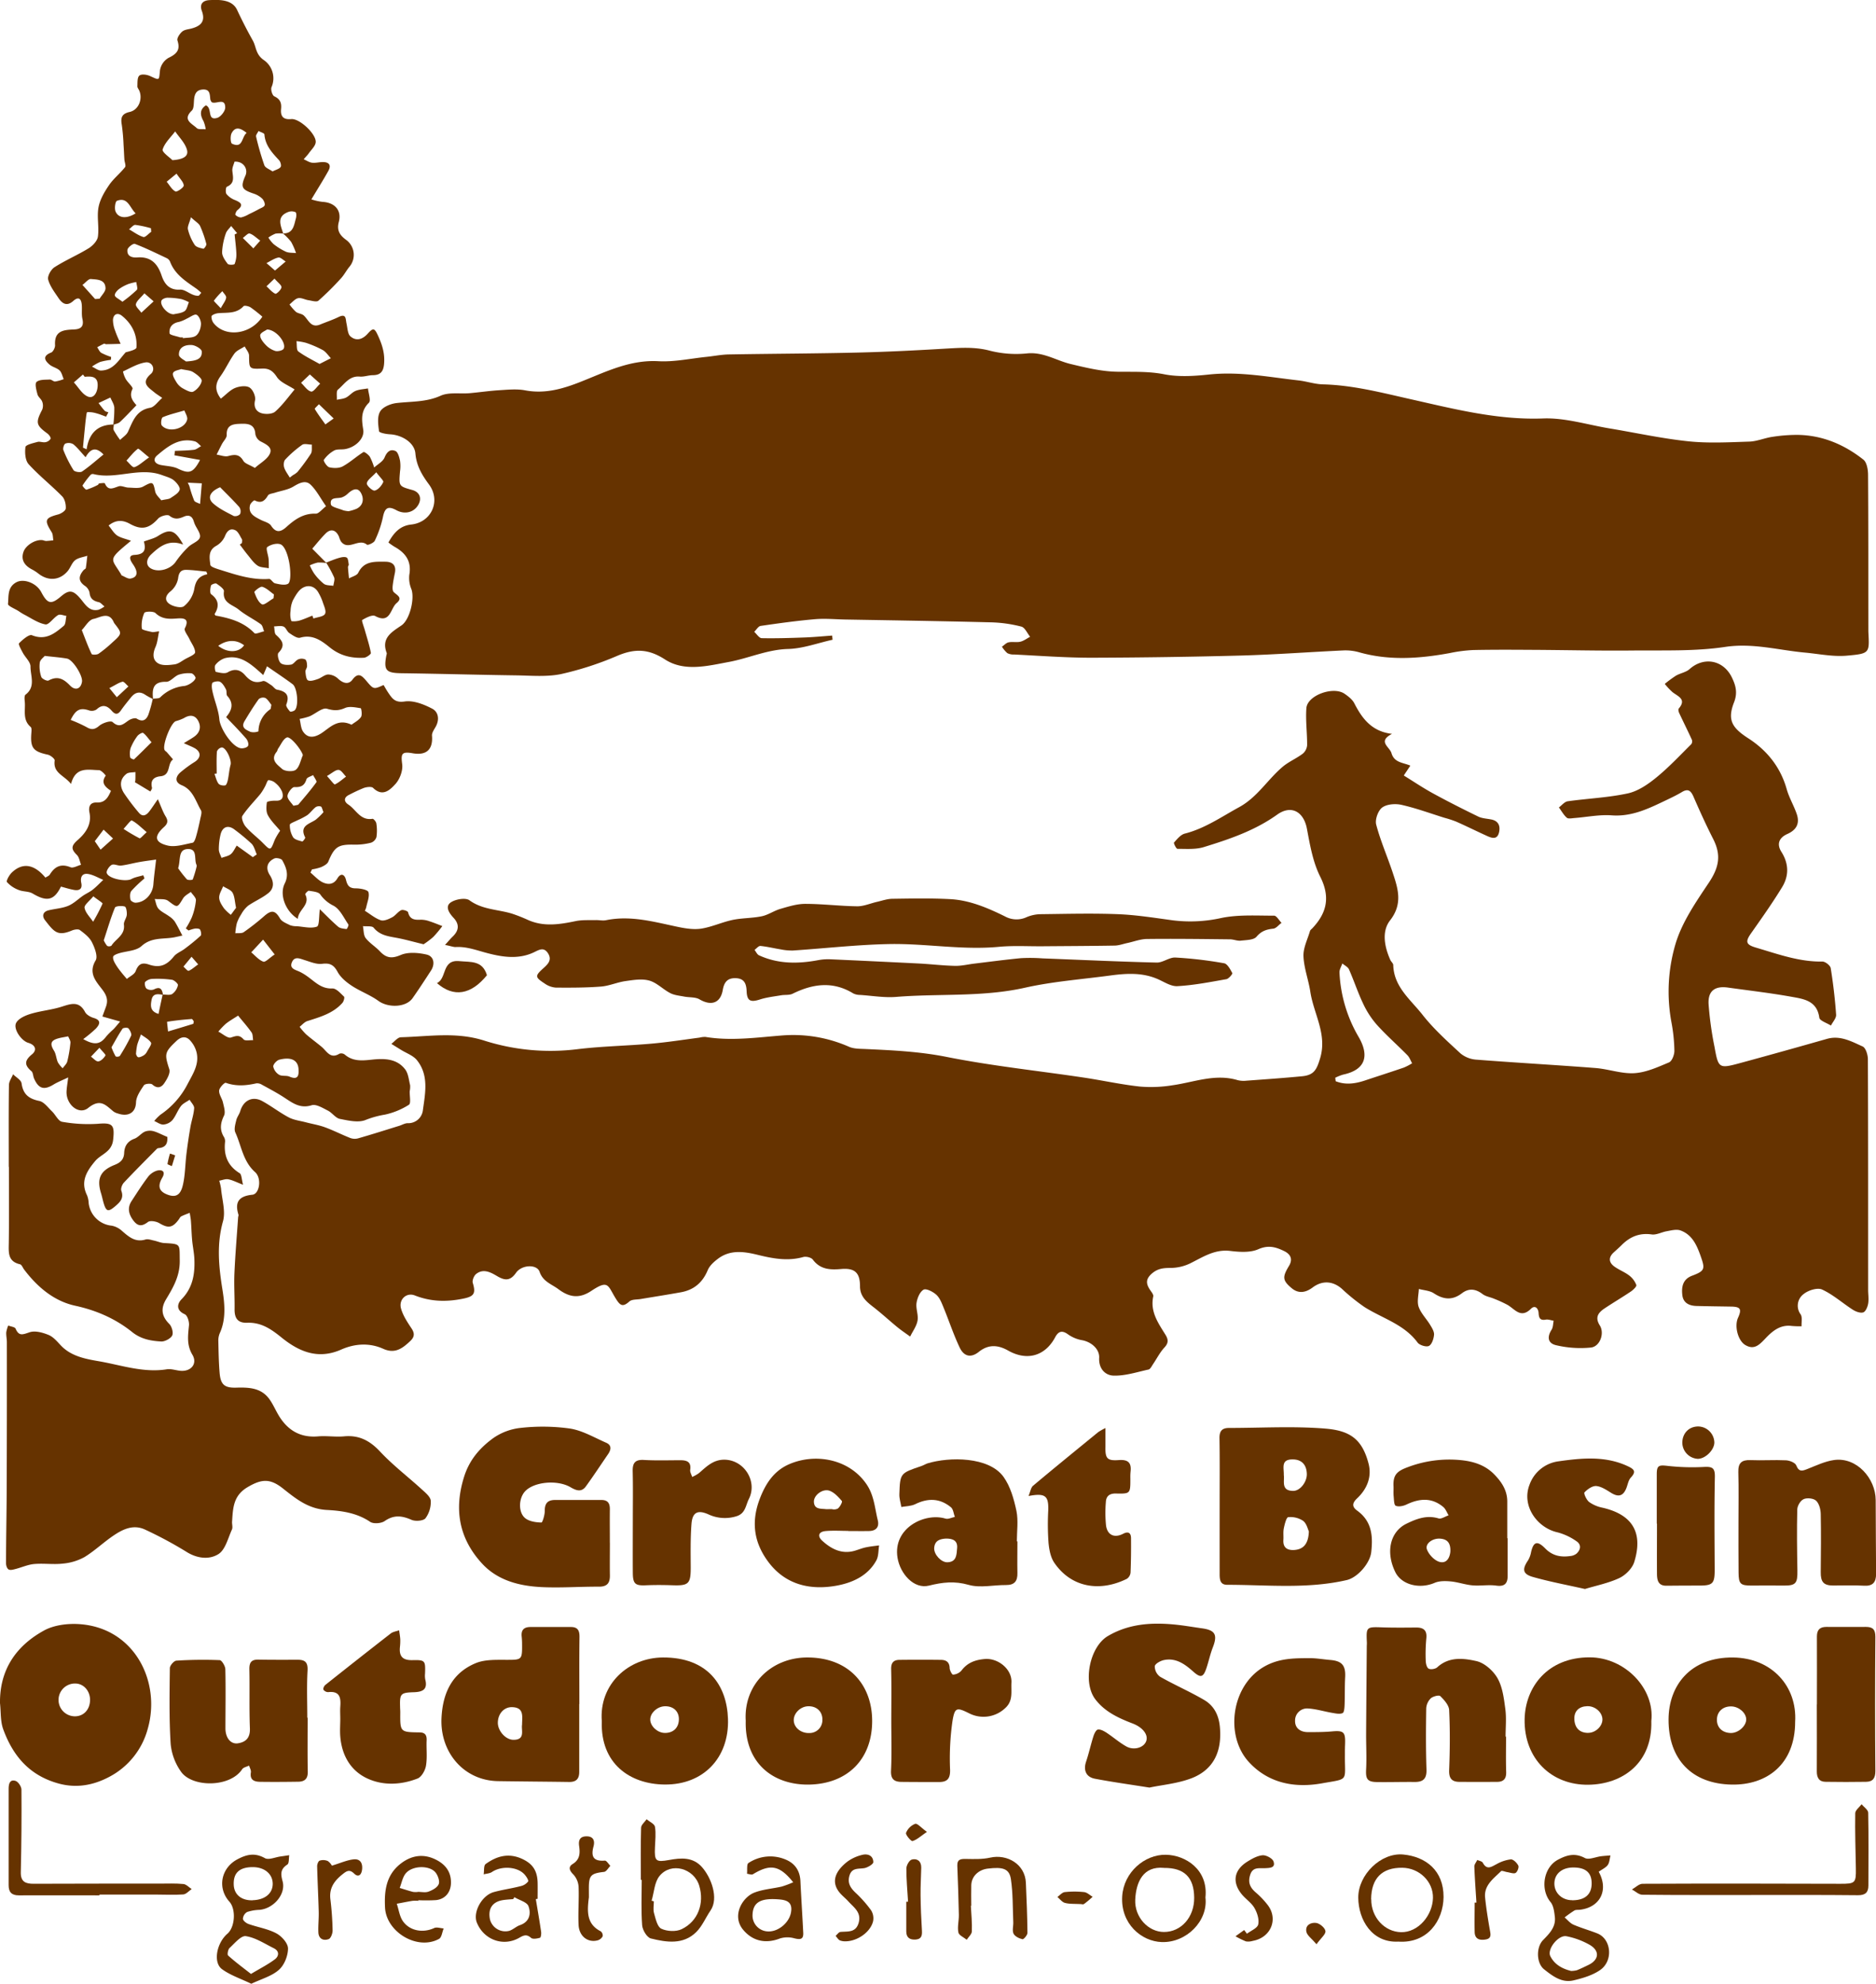 <svg id="afae2b97-8bd0-4ad4-b105-a681d5797a5d" data-name="Layer 1" xmlns="http://www.w3.org/2000/svg" viewBox="0 0 951.52 1005.82"><path d="M763.8,388.63c-7.5,3.9-1.22,6.52-.27,9.78,1.43,4.89,5.79,4.71,9.57,6.33l-3.33,5c5.06,3.12,9.81,6.34,14.83,9.07,7.54,4.12,15.22,8,22.95,11.76,1.88.91,4.17,1,6.29,1.41,3.87.64,5,3.21,4.25,6.55-.91,4-3.76,2.93-6.31,1.77-5.12-2.34-10.18-4.84-15.33-7.13a55.27,55.27,0,0,0-6.11-2c-7.21-2.25-14.33-4.87-21.67-6.53-3.11-.71-7.43-.42-9.82,1.32-2.11,1.54-3.75,6.1-3.08,8.66,2.17,8.26,5.66,16.17,8.36,24.3s5.26,15.85-1.32,24.29c-4.34,5.57-2.86,13.37.14,20.06.41.91,1.46,1.7,1.48,2.56.29,11.11,8.81,17.55,14.79,25.17,5.67,7.23,12.64,13.5,19.44,19.76a14.21,14.21,0,0,0,8.09,3.07c20.08,1.56,40.18,2.67,60.25,4.23,6.62.52,13.24,3,19.73,2.61,6-.37,11.91-3.09,17.57-5.47,1.51-.64,2.73-3.85,2.72-5.87a84.91,84.91,0,0,0-1.48-14.38,85,85,0,0,1,2.24-40.43c3.38-10.83,10.27-20.77,16.69-30.39,5.16-7.72,6.44-13.95,2.22-22.21-3.55-7-6.79-14.11-9.91-21.29-1.31-3-2.64-4.48-5.93-2.5-2.54,1.52-5.22,2.81-7.89,4.08-8.78,4.19-17.37,8.5-27.73,7.74-6.23-.46-12.59.88-18.9,1.36-1.31.1-3.11.5-3.88-.16-1.62-1.41-2.7-3.44-4-5.21,1.47-1.08,2.85-2.89,4.45-3.12,10.15-1.43,20.5-1.84,30.48-4,5.17-1.12,10.18-4.55,14.41-8,6.35-5.16,12-11.22,17.83-17a2.49,2.49,0,0,0,.25-2.25c-2.07-4.53-4.31-9-6.41-13.49-.32-.67-.58-1.86-.24-2.26,4.06-4.74-.25-6.11-3.08-8.28a34.16,34.16,0,0,1-4-4.24,60.75,60.75,0,0,1,5.65-4.16c2.22-1.29,5.1-1.7,6.93-3.34,7.16-6.4,17-4.71,21.37,4.05,2,4.06,3.12,7.85,1.19,12.78-3.52,9-1,12.94,7.23,18.26C954,397,960.86,405.51,964,416.72c1.21,4.25,3.54,8.16,5,12.33,1.74,4.85.08,8.23-4.68,10.35-4.27,1.91-5.5,5.14-3,9.09,3.79,6,3.84,12.12.34,17.87-4.88,8-10.33,15.68-15.73,23.36-3,4.25-2.68,5.77,2.4,7.27,11.07,3.26,22,7.3,33.8,7.09,1.43,0,4,2,4.19,3.38,1.26,7.81,2.18,15.69,2.73,23.58.12,1.76-1.7,3.66-2.62,5.49-2.06-1.32-5.69-2.43-5.9-4-1.2-8.68-8-9.5-14.2-10.61-10.65-1.91-21.41-3.15-32.13-4.65-6.6-.93-10.19,1.66-9.84,8.33a171.14,171.14,0,0,0,3,21.69c2,11.13,2.22,11.19,13.56,8.11,14.54-3.95,29-8,43.52-12.13,6.7-1.89,12.42,1.32,18.06,3.86,1.57.7,2.65,4.21,2.66,6.44.16,39,.12,78,.13,117,0,2.33.41,4.72,0,7-.28,1.63-1.28,4-2.48,4.39-1.48.47-3.77-.38-5.27-1.34-5.25-3.36-10-7.67-15.59-10.24-2.36-1.09-7,.36-9.33,2.25a7.35,7.35,0,0,0-1.58,10.31c1,1.5.37,4,.5,6.06a49.73,49.73,0,0,1-5-.16c-5.85-.77-9.84,2.62-13.36,6.35-3,3.14-5.64,6-10.17,3.33-3.78-2.21-5.63-9.58-3.72-13.79,2-4.44,1.27-5.64-3.56-5.71-5.83-.09-11.65-.16-17.47-.31-3.7-.09-6.75-1.51-7.21-5.49s.09-8,4.87-9.82c6.74-2.54,6.72-3.47,4.33-10.24-2-5.59-4.34-10.63-10.12-12.74-2.07-.75-4.79,0-7.17.43s-5.08,1.92-7.44,1.59c-6.23-.89-11.06,1.17-15.3,5.44-1.28,1.28-2.65,2.47-4,3.7-2.68,2.49-2.53,5,.3,7.1,2.38,1.74,5.26,2.8,7.6,4.59a11.07,11.07,0,0,1,3.6,4.81c.25.71-1.59,2.5-2.8,3.31-4.35,2.94-8.89,5.6-13.25,8.51-3.18,2.12-5.11,4.5-2.48,8.68,2.51,4,.08,10.72-4.53,11.21a53.82,53.82,0,0,1-17.66-1.19c-4.28-1-4.56-4.28-2.27-7.84.79-1.23.73-3,1.06-4.56-1.32-.21-2.72-.79-4-.57-2.86.52-3.5-.83-3.63-3.26-.13-2.59-1.91-4.21-3.87-2.26-5.18,5.15-8.14.22-11.87-1.93a63.78,63.78,0,0,0-6.93-3.17c-1.91-.81-4.16-1.12-5.75-2.33-3.55-2.71-7-3.07-10.51-.4-4.81,3.66-9.29,3.24-14.21,0-2.11-1.38-5-1.5-7.61-2.19-.11,3-1,6.33-.12,9,1.16,3.33,3.94,6.06,5.83,9.17.93,1.53,2.1,3.38,2,5-.17,2.05-1.08,4.92-2.58,5.7-1.33.69-4.76-.34-5.77-1.71-6.87-9.3-17.82-12.22-26.94-18A97.23,97.23,0,0,1,738.36,670c-4.56-4-9.94-4.33-14.82-.67-3.43,2.57-7.07,3.28-10.52.45-4.81-4-4.9-5.71-1.51-11.32,2-3.31,1.07-5.9-2.46-7.61-4.27-2.07-8-3.13-13.07-.91-4.11,1.81-9.55,1.43-14.27.86-7.79-.93-13.64,3-20,6.17a23.23,23.23,0,0,1-10.14,2.45c-3.66,0-6.59.26-9.57,2.85-3.2,2.77-3,5.14-1,8.18.71,1.08,1.91,2.44,1.7,3.42-1.65,7.69,2.49,13.46,6.15,19.37,1.53,2.46,1.67,4.23-.52,6.57s-3.89,5.69-5.84,8.55c-.64,1-1.32,2.39-2.21,2.58-5.88,1.29-11.86,3.27-17.75,3.08-4.1-.13-7.55-3.42-7.26-9,.24-4.63-4.22-8.24-8.91-9a17.37,17.37,0,0,1-7-3c-3-2.12-4.83-1.42-6.4,1.53-5.11,9.58-14.29,12.17-23.86,6.77-5.07-2.86-9.92-3.3-14.85.63-3.93,3.15-7.52,2.51-9.75-2.2-3.13-6.59-5.41-13.58-8.2-20.34-.94-2.29-1.92-4.86-3.67-6.43s-5.18-3.28-6.46-2.52c-1.9,1.11-3.17,4.26-3.54,6.72-.43,2.87,1,6,.52,8.88s-2.45,5.45-3.76,8.16c-2.16-1.58-4.41-3.07-6.48-4.76-4.16-3.42-8.13-7.09-12.39-10.38-3.51-2.72-6.57-5.39-6.56-10.39,0-6.87-2.68-9.31-9.57-8.72-5.54.48-10.59.29-14.37-4.78-.81-1.09-3.42-1.7-4.85-1.3-7.73,2.17-15.13.83-22.67-1-7-1.74-14.21-2.95-20.6,1.89-2.05,1.55-4.24,3.51-5.18,5.78-2.61,6.28-7,10-13.56,11.19-6.8,1.24-13.64,2.29-20.46,3.44-1.95.33-4.46.1-5.73,1.24-3.46,3.09-4.73,2-6.95-1.58-4.07-6.59-3.57-9.61-12.37-3.77-6.21,4.12-11.25,3.16-16.66-.88-3.48-2.6-7.82-3.79-9.55-8.82-1.35-3.92-9-3.68-11.95.51s-5.63,4-9.59,1.68c-3.21-1.91-7-4-10.66-1.06-1.11.89-2.06,3.25-1.68,4.51,1.66,5.49.54,6.89-5,8-8.38,1.7-16.33,1.53-24.4-1.65-4.3-1.69-8.27,2.11-7,6.64,1,3.55,3.19,6.87,5.28,10,1.73,2.58,1.61,4.4-.62,6.5-3.91,3.69-7.7,6.6-13.67,3.92-7-3.16-14.48-2.65-21.32.38-11.77,5.21-21.43,1.06-30.33-6.15-5.19-4.2-10.22-7.7-17.34-7.44-4.78.18-6.49-2.26-6.42-6.9.08-6.07-.34-12.15-.08-18.21.42-9.41,1.22-18.81,1.87-28.21,0-.5.31-1.05.18-1.48-2-6.45.23-9.42,7.07-10.12,3.6-.37,4.88-8.33,1.34-11.48-6.16-5.5-6.89-13.33-10-20.1-.76-1.66,0-4.16.48-6.19.36-1.58,1.52-3,2-4.54,1.59-5.51,6.22-7.88,11.19-5.16,4.61,2.52,8.81,5.82,13.46,8.27,2.61,1.37,5.76,1.72,8.67,2.49,3.23.85,6.58,1.38,9.7,2.53,4.34,1.59,8.48,3.72,12.8,5.42a6.55,6.55,0,0,0,3.94.19c7-2,13.95-4.22,20.91-6.37,1.42-.44,2.82-1.31,4.24-1.33a7.44,7.44,0,0,0,7.74-6.55c1.17-8.62,3.14-17.7-3-25.37-1.87-2.36-5.26-3.52-8-5.21-1.65-1-3.31-2.06-5-3.09,1.61-1.17,3.2-3.31,4.85-3.35,14.16-.37,28.12-2.88,42.47,1.76a110.73,110.73,0,0,0,46.9,4.31C363,547,375.54,546.81,388,545.72c8.23-.72,16.4-2,24.6-3.08a10.93,10.93,0,0,1,3-.34c13.14,2.16,26.2.23,39.27-.78a70.23,70.23,0,0,1,33.55,5.78c2.49,1.07,5.54,1,8.34,1.13,13.78.64,27.42,1.27,41.14,4,22.93,4.57,46.29,7,69.44,10.46,9.54,1.43,19,3.53,28.57,4.57a67.73,67.73,0,0,0,16.63-.67c10.94-1.55,21.61-6,33-2.57a12.86,12.86,0,0,0,4.47.26c9.38-.69,18.77-1.34,28.13-2.24,6.1-.58,7.48-3.33,9.23-9.24,3.62-12.17-3.3-22.41-5-33.57-.92-6.06-3.23-12-3.48-18.05-.17-4.21,2.07-8.53,3.31-12.78.17-.58.84-1,1.29-1.5,7.31-7.8,9.06-15.8,3.89-26.08-3.71-7.37-5.18-16-6.74-24.29-1.63-8.63-7.91-12.26-15.07-7.16-11.33,8.1-24.21,12.47-37.23,16.47-4.17,1.28-8.9.88-13.37.88-.63,0-2-2.84-1.75-3.16,1.58-1.78,3.37-4,5.48-4.56,10.16-2.58,18.55-8.48,27.55-13.39,9.26-5.05,14.43-14,22.06-20.46,3.06-2.59,6.94-4.2,10.17-6.63a6.27,6.27,0,0,0,2.26-4.32c.05-6.28-.84-12.6-.37-18.83.49-6.47,13.6-11.22,19.36-7.27,1.88,1.29,3.92,2.87,4.94,4.82C748.66,380.92,753.57,387.45,763.8,388.63ZM735,563l.22,1.75c5,2,10,1.26,15-.42,6.54-2.18,13.11-4.27,19.63-6.51a30.8,30.8,0,0,0,4.14-2.16c-.78-1.38-1.31-3-2.39-4.1-5.11-5.2-10.62-10-15.5-15.44a44.81,44.81,0,0,1-6.94-10.69c-2.7-5.65-4.65-11.65-7.19-17.39-.55-1.25-2.22-2-3.37-3-.51,1.54-1.52,3.09-1.45,4.6A71.1,71.1,0,0,0,747,542.53c4.88,8.55,4.21,16.28-8.06,18.88A24.72,24.72,0,0,0,735,563Z" transform="translate(-57.76 -16.54)" fill="#630"/><path d="M480.05,340.91c-7.52,1.65-15,4.48-22.56,4.68-10.57.29-19.92,4.68-29.95,6.56-11,2.05-22.7,5.09-32.5-1.25-8.43-5.46-15.34-5.53-24-1.92a161.45,161.45,0,0,1-28.68,9.33c-7.36,1.53-15.23.77-22.87.66-19.33-.26-38.65-.82-58-1.08-7.85-.1-9.19-1.41-7.8-8.85.09-.49.34-1.06.19-1.47-2.84-7.55,2.52-10.53,7.5-13.92,4.27-2.9,6.83-13.76,5-18.5a14.62,14.62,0,0,1-1-7.26c1.19-6.87-2-11.06-7.55-14.14a36.89,36.89,0,0,1-3.07-2.14c2.69-4.81,5.77-8.49,11.59-9.12,10.26-1.11,15.19-12,8.94-20.39-3.57-4.81-6.31-9.48-6.84-15.65-.46-5.39-6.66-9.38-12.93-9.71-2-.1-5.4-.78-5.51-1.56-.46-3.32-1-7.39.56-10,1.34-2.3,5.26-3.91,8.23-4.27,7.53-.9,15.05-.39,22.43-3.72,4.25-1.91,9.8-.87,14.75-1.3s10.14-1.21,15.23-1.51c4.28-.26,8.72-.72,12.87.07,10.54,2,20-1,29.52-4.85,12.26-4.92,24.12-10.69,38.08-9.92,8,.45,16.21-1.36,24.33-2.19,3.81-.39,7.61-1.17,11.42-1.24,21.64-.38,43.29-.43,64.92-.94,15-.35,30-1.11,44.91-2,7.65-.43,15.07-1,22.76,1.09a54.12,54.12,0,0,0,18.83,1.31c8.19-.76,14.66,3.65,22,5.41,7.79,1.87,15.79,3.8,23.72,3.91s15.71-.29,23.73,1.29c7.35,1.44,15.27.9,22.82.1,15.31-1.61,30.21,1.3,45.23,3,4.12.46,8.18,1.88,12.29,2,15.08.37,29.49,4.11,44.1,7.41,22.27,5,44.41,10.76,67.77,9.88,11-.41,22.21,3.13,33.31,5,13.41,2.22,26.74,5.16,40.23,6.58,10.22,1.08,20.65.49,31,.16,3.9-.13,7.71-1.84,11.63-2.41a80.94,80.94,0,0,1,12.81-1c12.59.17,23.67,4.88,33.39,12.55,1.74,1.38,2.35,5,2.37,7.6.18,25.66.13,51.32.15,77,0,.83,0,1.66,0,2.5.52,10.91,1,11.25-10.93,12.29-7,.62-14.13-.9-21.2-1.55-13.47-1.23-26.46-5-40.53-2.88-15.36,2.3-31.19,1.66-46.83,1.82-16.65.18-33.31-.24-50-.33-10.32-.06-20.64-.13-30.95.09a75.78,75.78,0,0,0-11.87,1.54c-15.37,2.82-30.68,3.93-46-.41a25.19,25.19,0,0,0-7.91-.93c-17.29.8-34.56,2.11-51.86,2.59q-38,1-75.94,1.11c-13.12,0-26.24-1-39.36-1.64a6.61,6.61,0,0,1-3.37-.71,15.35,15.35,0,0,1-2.7-3.24c1.13-.77,2.18-2,3.42-2.22,1.92-.4,4,.14,5.95-.32,1.74-.42,3.29-1.64,4.93-2.5-1.47-1.79-2.64-4.68-4.45-5.15a68,68,0,0,0-15.3-2.16c-24.62-.63-49.25-1-73.88-1.43-5.16-.09-10.37-.61-15.48-.17-9.23.8-18.41,2.07-27.58,3.41-1.2.18-2.17,1.94-3.25,3,1.26,1.12,2.5,3.18,3.78,3.21,7.29.15,14.59-.09,21.88-.36,4.62-.17,9.23-.62,13.85-.95Z" transform="translate(-57.76 -16.54)" fill="#630"/><path d="M223.19,301.8c2.12-.8,4.21-1.72,6.38-2.34,1.28-.38,3-.76,4-.23.77.4.85,2.24,1.08,3.47.08.43-.43.95-.4,1.42.12,1.9.34,3.79.52,5.69,1.61-.92,4-1.46,4.68-2.83,3-6.17,8.5-5.63,13.74-5.63,3.58,0,5.67,1.76,4.85,5.75-.43,2.12-.87,4.24-1.1,6.38-.11,1.07-.14,2.55.47,3.2,1.64,1.7,4.88,2.83,1.5,5.66-3.21,2.68-3.06,10.72-10.84,6.55-1.49-.8-4.59.83-6.58,2-.41.23.79,3.31,1.29,5.07,1.08,3.88,2.37,7.71,3.1,11.65.11.61-2.26,2.37-3.55,2.43-6.28.33-12-1-17.2-5.16-4.22-3.42-8.75-6.87-15.15-5-1.5.43-3.81-1.25-5.48-2.36-1.18-.78-1.7-2.76-2.9-3.27-1.39-.58-3.21-.12-4.84-.11.31,1.47.12,3.49,1,4.31,3.12,2.81,5,5.21,1.24,9.09-.74.75,0,4.11,1.07,5.15s3.6,1.13,5.35.82c1.28-.22,2.21-2,3.52-2.6a4.41,4.41,0,0,1,3.65,0c.75.53.9,2.22.91,3.4,0,.94-.92,1.92-.82,2.82.15,1.56.38,3.95,1.31,4.38,1.29.59,3.33-.12,4.92-.66,1.84-.62,3.51-2.25,5.31-2.33a7.76,7.76,0,0,1,5,2.13c2.48,2.29,5.27,3.21,7.3.51,3-4,4.86-1.94,7,.54,3.75,4.43,3.73,4.44,8.79,2.16.8,1.32,1.57,2.73,2.48,4.06,1.95,2.85,3.37,5,8.2,4.3,4.44-.67,9.78,1.44,14,3.65,3.2,1.66,3.79,5.64,1.68,9.28-.79,1.38-1.91,3-1.8,4.4.56,7-2.79,10.15-9.81,8.92-5.6-1-6,.27-5.31,5.52.44,3.21-1.18,7.59-3.41,10.05-2.65,2.91-6.46,6.76-11.32,2-.81-.8-3.24-.48-4.69,0a79.66,79.66,0,0,0-7.39,3.45c-3,1.37-2.72,3.54-.56,4.95,4,2.59,6.13,8.28,12.31,7.26.53-.09,1.82,1.44,1.95,2.33a22.63,22.63,0,0,1,.06,6.92,4.41,4.41,0,0,1-2.74,2.86,32.16,32.16,0,0,1-8.4,1c-8.26-.21-10.14,1-13.29,8.63-.51,1.24-2.28,2.14-3.65,2.77a24.26,24.26,0,0,1-4.61,1.13l-.78,1.63c2.08,1.7,3.94,3.91,6.32,5,2.57,1.15,5.42,1.19,7.34-2.06,1.73-2.91,3.66-2.11,4.37.8s1.78,4.27,5,4.25c2.23,0,6,.71,6.37,1.9.66,2.29-.61,5.15-1.13,7.76a10.15,10.15,0,0,1-.68,1.71c2.79,1.74,5.23,3.85,8.07,4.8,1.59.53,4-.56,5.74-1.47s2.9-2.81,4.63-3.63c.85-.41,3.33.41,3.48,1.06.89,3.77,3.43,3.92,6.5,3.77a13,13,0,0,1,4.4.81c2.19.7,4.32,1.6,6.47,2.42a57.23,57.23,0,0,1-4.61,5.53,43.32,43.32,0,0,1-4.9,3.7c-5.12-1.24-9.43-2.49-13.82-3.29s-8.42-1.34-11.52-5.13c-.85-1-3.56-.56-5.42-.78.42,2.06.25,4.59,1.41,6.09,2,2.56,5,4.33,7.23,6.72,3.15,3.32,5.91,3.8,10.51,1.83,3.76-1.62,8.91-1.19,13.11-.24,3.76.86,4.43,4.79,2.27,8.12-3.06,4.7-6.11,9.41-9.35,14-3.35,4.76-12.37,5-17.36,1.36-4.15-3-9.18-4.81-13.49-7.65-2.76-1.82-5.62-4.18-7.16-7-1.93-3.54-3.81-4.64-7.85-4.13-2.85.37-6-1-8.9-1.89-2.47-.78-5.1-2.07-6.44,1.1s1.58,3.75,3.7,4.71a24.4,24.4,0,0,1,3.85,2.26c4,2.75,7.2,6.59,12.94,6.32,2-.09,4.16,2.47,5.94,4.14.4.37-.14,2.41-.82,3.17-4.73,5.34-11.32,7.16-17.8,9.23-1.46.47-2.61,1.91-3.9,2.91a32.43,32.43,0,0,0,3.28,3.8c2.55,2.21,5.3,4.19,7.89,6.35s4.39,6.39,9.05,3.46a3,3,0,0,1,2.69.46c4.13,3.57,8.88,3.09,13.76,2.57,6.27-.67,12.61-.59,16.85,4.92,1.62,2.11,1.86,5.32,2.53,8.07a11.25,11.25,0,0,1-.21,3c-.1,2.38.73,6.17-.41,6.89a37.45,37.45,0,0,1-12.17,5,47.54,47.54,0,0,0-9.64,2.64c-3.68,1.6-8.86.38-13.21-.48-2.21-.44-3.88-3.1-6.07-4.2-2.61-1.31-6-3.43-8.22-2.72-5.76,1.79-9.49-1-13.68-3.74-3.7-2.45-7.66-4.52-11.55-6.66a4.55,4.55,0,0,0-2.87-.7c-5.19,1.17-10.26,1.59-15.46-.28-.65-.23-3.27,2.47-3.38,3.93-.14,2,1.48,4,1.94,6.07s1.38,4.9.54,6.63c-1.85,3.8-2.29,7.16-.07,10.81a4.2,4.2,0,0,1,.6,2.4c-.76,6.84,1.25,12.22,7.4,16,1,.63,1,3.11,1.71,5.85-3.27-1.25-5.31-2.35-7.48-2.76-1.43-.28-3.06.44-4.59.71a30.06,30.06,0,0,1,.92,4c.48,5.52,2.37,11.49,1,16.51-3.28,11.69-2.2,22.8-.33,34.49,1.13,7.08,2,15-1.29,22.25a9.38,9.38,0,0,0-.76,3.89c.12,5.47.19,10.95.66,16.39.51,5.88,2.49,7.56,8.36,7.4,6.32-.18,12.53,0,16.73,5.64,1.86,2.51,3.11,5.46,4.7,8.17,4.53,7.7,11,11.69,20.2,10.89,4.3-.36,8.7.38,13,0,7.62-.75,13.1,2.08,18.34,7.66,6.53,7,14.23,12.84,21.31,19.31,1.8,1.65,4.33,3.72,4.44,5.71a13.86,13.86,0,0,1-2.66,8.83c-1.1,1.37-5.11,1.67-7.09.81-4.83-2.11-8.91-2.64-13.58.6-1.8,1.25-5.75,1.55-7.44.4-6.71-4.55-14.52-5.62-21.88-6-9.43-.5-15.75-5.69-22.3-10.88s-10.83-4.88-17.95-.69c-7.34,4.31-7.41,10.72-7.87,17.49-.09,1.32.44,2.86-.07,4-2,4.36-3.33,10.24-6.84,12.45-4.75,3-11,2.25-16.51-1.32a203.84,203.84,0,0,0-20.5-11c-6.18-3-11.68-.21-16.65,3.22S105.7,802.9,100.65,806a27.64,27.64,0,0,1-11,3.33c-4.77.55-9.68-.2-14.47.21C72,809.8,69,811.18,65.89,812c-1.22.31-2.77.82-3.7.33s-1.38-2.12-1.37-3.25c0-12.32.29-24.64.33-37q.14-37.5.09-75c0-1.66-.39-3.32-.31-5a16.28,16.28,0,0,1,1-3.45c1.29.51,3.35.69,3.74,1.59,1.7,3.92,3.57,3,7,1.86,2.8-1,6.74.09,9.73,1.32,2.47,1,4.43,3.45,6.38,5.48,5.21,5.4,12.52,6.71,19,7.83,11.37,1.94,22.63,6,34.54,4.11,2.21-.36,4.6.53,6.91.75,5.41.5,8.82-3.56,6.13-8.11-3-5-2.25-9.77-1.75-14.93.18-1.86-.79-5-2.12-5.62-4.51-2-3.88-5.34-1.66-7.59,5.68-5.78,6.81-12.71,6.53-20.18-.12-3.25-.84-6.48-1.14-9.73s-.37-6.55-.62-9.82c-.1-1.38-.4-2.74-.61-4.1-1.44.58-2.92,1.08-4.3,1.79-.54.27-.84,1-1.24,1.54-3.23,4.38-5.37,4.58-9.94,1.87-1.56-.91-4.59-1.43-5.73-.55-2.91,2.24-5,2.26-7.21-.54-2.42-3.11-3.44-6.48-1.07-10.09,2.68-4.1,5.3-8.24,8.25-12.14a9.14,9.14,0,0,1,4.61-3.28c2.71-.7,4.5.5,2.73,3.53-2.14,3.68-2.23,6.62,2.19,8.46,4.2,1.75,6.86.81,8.14-4.3s1.24-10.76,1.9-16.15q.82-6.78,2-13.52c.55-3.24,1.69-6.41,1.92-9.66.09-1.38-1.49-2.87-2.31-4.3-1.49,1.05-3.34,1.84-4.41,3.23-1.68,2.19-2.59,5-4.34,7.12a6.93,6.93,0,0,1-4.57,2.23c-1.51.06-3.08-1.16-4.62-1.81a23.42,23.42,0,0,1,3.21-3.24A41.81,41.81,0,0,0,153,566c2.66-5.05,5.8-9.76,4.51-15.67a13.86,13.86,0,0,0-3.63-6.58c-1.89-1.84-4.24-1.67-6.57.54-6.13,5.79-6.19,6.6-3.68,14.38.62,2-1.17,5.08-2.6,7.16s-3.48,2.87-6,.58c-.74-.69-3.75-.39-4.28.41-1.77,2.66-3.92,5.71-4,8.68-.19,5.33-4.06,7.36-9.09,5.65a7.21,7.21,0,0,1-2.28-1c-3.9-3.12-6.57-6.9-12.87-1.86-4.77,3.82-11.26-1.76-11-8.32.1-2.1.48-4.18.84-7.15-2.8,1.35-5.21,2.28-7.39,3.59-4.87,3-7.65,2.19-9.93-3.07-.53-1.22-.49-3-1.35-3.7-3.71-3.15-3.47-5.42.35-8.56,2.57-2.13,1.75-4.71-1.92-5.79-3.5-1-7.72-7-6.18-10.07,1.14-2.24,4.61-3.78,7.36-4.61,5.12-1.57,10.59-2,15.7-3.63,4.71-1.48,8.85-3.1,11.91,2.68.74,1.39,2.71,2.51,4.34,3,4.17,1.2,3,3.41,1.13,5.43a65.92,65.92,0,0,1-6.39,5.31c5.72,3.24,8.69,2.7,11.72-1.42a38.78,38.78,0,0,1,3.52-3.5c1-1,1.88-2.14,3.47-4l-9-2.54,1.76-4.81c1.19-3.21.59-5.63-1.64-8.62-3.11-4.16-7.5-8.38-3.55-15,1.22-2-.46-6.44-1.87-9.23-1.25-2.48-3.79-4.44-6.11-6.17-.85-.63-2.84-.28-4.06.23-7.3,3.05-9,.7-13.63-5.23-1.55-2-1.21-4.24,1.75-5,3.35-.83,6.94-1,10.07-2.31,2.81-1.17,5.11-3.52,7.69-5.27,1.54-1,3.3-1.79,4.74-2.94,1.88-1.5,3.54-3.27,5.3-4.93-2.58-1.05-5.09-2.61-7.77-3-3-.46-4,1.72-3.38,4.57.64,3.07-1,4-3.68,3.53-2.26-.4-4.46-1.12-6.64-1.68-3.51,7.09-7.14,7.79-14.36,3.5-2-1.19-4.85-.87-7.07-1.8a15,15,0,0,1-5.95-4c-.49-.61,1.18-3.62,2.5-4.87,5.45-5.16,11.29-4.24,17,2.6.74-.49,1.79-.83,2.24-1.55,2.53-4.1,5.64-5.66,10.49-3.7,1.39.56,3.55-.78,5.35-1.26-.68-1.7-.94-3.83-2.14-5-2.91-2.89-3-4.52.4-7.5,3.93-3.42,7.26-7.86,6-14-.57-2.79.22-5.21,3.69-5.06,4.23.18,5.74-2.53,7.22-5.92-2.87-1.94-5.26-4-2.67-7.68.09-.13-2.19-2.79-3.39-2.81-5.46-.07-11.87-2-14.19,7-3.53-4.46-9.22-5.46-8.3-11.9.12-.83-2.1-2.64-3.47-2.94-7.37-1.58-8.9-3.4-8.38-10.7.08-1.14.3-2.83-.33-3.36-4.29-3.66-2.52-8.6-3-13-.12-1.12-.25-2.88.38-3.36,5.3-4,2.49-9.54,2.54-14.29,0-2.31-2.64-4.6-3.92-7-.84-1.58-2.38-4.31-1.88-4.8,1.84-1.83,5.07-4.65,6.55-4.05,7,2.8,11.54-.92,16.1-4.75,1.1-.92.94-3.33,1.36-5.06-1.43-.18-3.22-1-4.23-.4-2.35,1.34-4.64,5-6.4,4.72-3.87-.7-7.41-3.28-11.06-5.14a28,28,0,0,1-2.52-1.59c-1.91-1.22-5.53-2.64-5.42-3.65.41-3.87-.41-8.5,4.26-11,3.74-2,10.17.35,12.61,5,3.19,6.05,5,6.44,10,2.19,4.15-3.54,6.17-3.26,9.93,1.19,2.42,2.85,4.38,6.63,9.15,5.57a14.46,14.46,0,0,0,3-1.67c-1.25-1-2-2-2.9-2.18-2.74-.61-4.42-1.78-4.69-4.89a5.65,5.65,0,0,0-2.41-3.42c-3.58-2.51-3-5.12-.59-7.95.32-.37,1-.59,1.11-1,.34-2.08.53-4.18.77-6.28-2.1.72-4.57,1-6.2,2.28s-2.38,3.92-3.88,5.64c-4,4.59-9.64,5-14.54,1.28a22.58,22.58,0,0,0-3.31-2.19c-4.28-2.16-5.82-5.28-4.39-9.13,1.29-3.45,6.46-6.44,9.92-5.72a6.54,6.54,0,0,0,1.45.36c1.24-.05,2.48-.22,3.72-.34-.26-1.39-.15-3-.85-4.12-3.86-6.12-3.44-7.2,3.28-9,1.52-.4,3.79-1.87,3.87-3,.15-2-.46-4.78-1.83-6.18-5.5-5.6-11.73-10.5-17-16.29-1.74-1.92-2-5.87-1.62-8.69.17-1.17,3.89-2,6.09-2.6,1.21-.34,2.69.37,4,.13A3.76,3.76,0,0,0,83.42,239c.2-.66-.77-2-1.56-2.61-5.88-4.28-6.12-5.56-2.68-12.17a5.71,5.71,0,0,0,0-4c-.48-1.36-2.05-2.37-2.41-3.73-.56-2.09-1.45-5.41-.47-6.28,1.46-1.31,4.41-1.1,6.74-1.24.89,0,1.86,1.1,2.75,1a21.06,21.06,0,0,0,4.28-1.2c-.66-1.49-1-3.35-2.06-4.39-1.38-1.31-3.6-1.71-5.08-2.95-2.63-2.21-3.63-4.42.76-6.13,1-.39,2-2.41,2-3.61-.28-4.81,1.36-7.19,6-7.83,1.15-.16,2.32-.22,3.49-.27,3.48-.12,5.27-1.38,4.39-5.32-.5-2.24-.15-4.65-.32-7-.22-3.07-1.47-4.68-4.33-2.13-3.22,2.86-5.53,1.4-7.42-1.38-2-3-4.41-6.08-5.31-9.48-.46-1.74,1.42-5.11,3.2-6.24,5.55-3.55,11.69-6.15,17.31-9.6,2.07-1.27,4.42-3.74,4.72-5.92.67-4.87-.59-10,.3-14.82.73-4,3-7.84,5.33-11.26s5.6-5.93,8.12-9.12c.59-.75-.23-2.57-.32-3.9-.17-2.52-.25-5-.43-7.58a100.16,100.16,0,0,0-.9-10.11c-.63-3.58.06-5.54,4-6.42,4.5-1,6.7-6.43,4.92-10.73-.32-.77-1-1.53-1-2.26.1-1.89-.1-4.5,1-5.44s3.81-.52,5.41.2c5,2.27,4.52,2.39,5.06-2.93a9,9,0,0,1,4.27-6.24c4.17-2,6.18-4,4.59-8.83-.38-1.15,1.12-3.41,2.35-4.48s3.07-1.16,4.68-1.58c4.74-1.25,7.33-3.57,5.32-9-1.22-3.26.41-5.22,3.78-5.41,5.43-.31,11.69-.25,14.14,5S183.12,32,186,37.12c1.77,3.17,1.35,6.87,5.43,9.78a11.24,11.24,0,0,1,4.05,13.83c-.51,1.21.38,4.18,1.4,4.65,3,1.38,3.74,3.37,3.45,6.36-.36,3.67.94,5.57,5.16,5.18s12.7,7.59,12.4,11.69c-.13,1.92-2.14,3.74-3.41,5.52-.8,1.13-1.79,2.11-2.69,3.16,1.41.61,2.77,1.57,4.23,1.75,1.78.22,3.64-.32,5.47-.33,3.25,0,4.38,1.64,2.81,4.48-2.55,4.59-5.36,9-8.6,14.45a29.75,29.75,0,0,0,5.61,1.25c6.23.35,9.86,4.24,8.29,10.2-1.19,4.51.71,6.91,3.9,9.21a9.4,9.4,0,0,1,1.6,13.37c-1.6,1.89-2.72,4.19-4.4,6A142.6,142.6,0,0,1,219.26,169c-.95.81-3.39,0-5.12-.26s-3.65-1.38-5.23-1-2.89,2.06-4.31,3.17a24.58,24.58,0,0,0,3.26,3.75c1.13.88,3,.92,4,1.86,2.42,2.23,3.57,6.49,8.27,4.57,3.12-1.28,6.34-2.35,9.37-3.82,4-1.94,3.5,1.06,4,3.23s.55,5.32,2,6.59c2.86,2.47,6,1.69,8.74-1.33,3-3.38,3.57-2.75,5.46,1.41,2.08,4.59,3.35,9,2.85,14.07-.35,3.63-1.79,5.48-5.57,5.52-2.27,0-4.56.91-6.78.72-5.35-.46-7.73,3.91-11,6.58-1,.78-.45,3.4-.61,5.18,1.57-.35,3.29-.42,4.68-1.12,1.73-.88,3.05-2.64,4.82-3.37,1.94-.81,4.2-.88,6.32-1.27.22,2.49,1.59,6.14.46,7.26-4.23,4.2-3.68,8.65-2.86,13.74.7,4.42-4,8.93-9.36,9.79-1.8.29-3.91-.1-5.4.7a15.72,15.72,0,0,0-5.25,4.75c-.32.44,1.55,3.45,2.78,3.75,2.14.51,4.95.54,6.81-.47,3.71-2,6.9-5,10.51-7.24.46-.28,2.55,1.28,3.25,2.38a30,30,0,0,1,2.19,5.45c1.83-1.68,4.42-3,5.29-5.11,1.21-2.91,2.89-4.41,5.52-3.26,1.26.56,1.91,3.11,2.3,4.87a18.9,18.9,0,0,1,0,5.47c-.63,7.51-.66,7.51,6.25,9.43,3.62,1,4.91,4.05,3.11,7.36-2.19,4-6.9,5.22-11.21,2.87s-5.93-1.11-6.86,3.7a53.08,53.08,0,0,1-4.09,11.78c-.52,1.12-3.56,2.42-4,2-4.15-3.51-9.49,3.39-13.19-1.69a11.22,11.22,0,0,1-.95-2.3c-1.49-3.54-4.19-4.3-6.81-1.65s-4.73,5.35-6.76,7.68l7.22,7.29a23.2,23.2,0,0,0-4.46-.25,20.73,20.73,0,0,0-4,1.41,24.62,24.62,0,0,0,2.15,4.07,26.46,26.46,0,0,0,5,5.31c1.21.88,3.17.72,4.79,1,.16-1.44.86-3.09.39-4.28A63.31,63.31,0,0,0,223.19,301.8ZM201.43,135a14.78,14.78,0,0,0-3.93,0,17.12,17.12,0,0,0-3.62,2,16.56,16.56,0,0,0,2.6,3.27,31.08,31.08,0,0,0,6.29,3.9c1.53.66,3.42.49,5.14.69a34.15,34.15,0,0,0-2.49-5.69,30.28,30.28,0,0,0-4.14-4.27c5.3.09,5.58-4.19,6.59-7.72.28-1,.27-2.81-.22-3.06a4.91,4.91,0,0,0-3.58-.14C197.86,126.28,200.08,130.77,201.43,135ZM140.26,520.83c1.65-.06,3.66.45,4.87-.32a7.52,7.52,0,0,0,2.88-4.45c.15-.71-1.85-2.55-3-2.74a53.11,53.11,0,0,0-9.77-.46,5.62,5.62,0,0,0-3.81,1.52c-.5.6-.08,2.82.65,3.42a4.16,4.16,0,0,0,3.75.41c3.31-1.7,4.17,0,4.61,2.76-2.58-.49-5.21-.88-5.83,2.66-.49,2.76-.84,5.65,3.56,7C138.87,527.18,139.56,524,140.26,520.83ZM135.39,371a41.55,41.55,0,0,1-3.88-2.13c-2.92-2-5.29-1.27-7.34,1.3-1.73,2.16-3.51,4.3-5.08,6.57s-2.93,2.17-4.68.16c-2.26-2.6-4.71-3.42-7.67-.65a4.47,4.47,0,0,1-3.8.49c-4.48-1.49-6.76-.5-9.32,4.83a71.83,71.83,0,0,1,7.93,3.58c2.54,1.52,4.18,1.4,6.56-.62,1.7-1.44,5.79-2.76,6.76-1.88,3.52,3.21,5.52.92,8.15-.85,1.12-.75,3.22-1.43,4.09-.89,3.07,1.9,4.84.63,5.9-2a68.21,68.21,0,0,0,2.24-8.07c1.31-.23,3.08,0,3.84-.78a20.11,20.11,0,0,1,12.4-5.74,9.53,9.53,0,0,0,3.94-2c.72-.52,1.69-1.71,1.51-2.24-.31-.9-1.41-2.12-2.23-2.16a16.13,16.13,0,0,0-6.35.73c-2.25.86-4.23,3.63-6.29,3.58C135.25,362.09,134.88,366,135.39,371ZM115.23,231.92a62.48,62.48,0,0,0,.51-8.72c-.12-1.75-1.32-3.41-2-5.11l-6,2.81c1,1.32,2,2.69,3.13,3.91.42.45,1.23.54,1.86.79l-1.16,2.21c-1.66-.59-3.29-1.29-5-1.73a13.25,13.25,0,0,0-4.57-.56c-.33,0-.51,2.13-.68,3.28-.2,1.43-.32,2.87-.47,4.3-.35,3.47-.69,6.93-1,10.4l1.85.85c1.22-8.34,5.78-12.57,13.78-12.57,0,1-.4,2.16,0,2.95a44.64,44.64,0,0,0,3.19,4.86c1.37-1.36,3.25-2.49,4-4.13,2.46-5.32,4.13-10.92,11.28-12.17,2.12-.37,3.83-3.08,6.1-5-1.94-1.36-3.06-2-4.06-2.86-3.1-2.56-6.89-4.72-1.77-9.26a3.33,3.33,0,0,0-2.51-5.9c-4,.56-7.79,2.86-11.57,4.62a14,14,0,0,0,1.42,3.86c1.06,1.81,3.84,4.15,3.4,5-1.91,3.91.36,6.3,2,8.26-3,3.1-5.64,5.94-8.45,8.58C117.61,231.33,116.3,231.49,115.23,231.92Zm22.59,189.86c1.73,3.91,2.56,6.43,3.91,8.64s1.23,3.62-.84,5.49c-5.09,4.61-4.73,7.71,1.79,9.32,3.92,1,8.54-.59,12.77-1.39.79-.14,1.44-2,1.78-3.24.83-2.94,1.51-5.93,2.12-8.92.29-1.42.94-3.27.34-4.29-2.71-4.62-4-10.34-9.78-12.73-3.52-1.46-3.18-4.14-.86-6.32a60.5,60.5,0,0,1,7.58-5.56c3.19-2.15,3.15-5.09-.23-6.95-1.37-.75-2.84-1.31-5.4-2.47,2.51-1.57,4-2.38,5.41-3.4,2.82-2.09,3.47-4.95,1.86-7.95s-4.28-3.17-7.2-1.38a23.23,23.23,0,0,1-4.18,1.57c-2.54.92-7,12.41-5.61,14.69.23.41.73.65,1.06,1,1.07,1.22,2.12,2.46,3.18,3.7-3.07,2.13-.94,8-6.35,8.54-3.33.31-5.22,2-4.34,5.73.16.67-.62,1.56-.81,2l-7.92-4.77c-.2.45.24-.11.28-.7.12-1.47.06-2.94.07-4.41-1.54.28-3.47.07-4.56.93-3.47,2.71-3.45,6.38-1.23,9.8a109.78,109.78,0,0,0,7.49,9.86c1.95,2.38,3.81,1.35,5.34-.62C134.74,426.34,135.85,424.6,137.82,421.78ZM124.21,290.72c-12.24,10.12-10.07,8.59-5,17.11.08.14.1.4.21.44,1.52.6,3.17,1.86,4.56,1.61,3.6-.65,4-3.27,1.19-7.29-1.46-2.09-2.52-4.53.85-4.7,5-.25,5.88-2.58,4.72-6.78,2.59-1,5.11-1.5,7.14-2.8,6-3.86,8.66-3.26,12.79,4.36-7.28-2.81-11.85.85-16.27,5-2.58,2.45-2.73,5.57-.13,7.08,3.9,2.25,10.14.35,12.65-3.42a48,48,0,0,1,6.4-7.48c1.82-1.79,5.21-2.79,5.81-4.77s-1.64-4.54-2.61-6.86a14.79,14.79,0,0,1-.5-1.41c-.82-2.63-2.51-3.4-5-2.31s-4.73,1.63-7.37-.5c-1-.77-4.55.22-5.7,1.51-4.51,5-8.29,5.94-14.24,2.67-3.56-2-7.06-2.26-10.86.81,1.62,2,2.71,4,4.4,5.11S121.39,289.72,124.21,290.72Zm84.61,191.7c-6.33-3.83-9.44-12.3-6.64-17.92,2.2-4.41.78-8.14-1.26-11.78-.47-.84-3-1.39-4-.91-3.77,1.74-4.54,5-2.28,8.48,2.1,3.25,2.22,6.61-.69,9-3.14,2.57-7.05,4.17-10.4,6.52a15.2,15.2,0,0,0-3.48,4.37,18.84,18.84,0,0,0-2.21,4.56,32.41,32.41,0,0,0-.75,5c1.44-.16,3.23.16,4.28-.57A120.21,120.21,0,0,0,191.8,481c3.73-3.27,5.59-2.86,8,1.27.92,1.59,3.26,2.45,5.1,3.38a9.22,9.22,0,0,0,3.32.51c3.47.24,7.26,1.29,10.28.21,1.29-.46,1-5.41,1.48-8.82,2.81,2.72,5.91,5.94,9.28,8.85,1,.88,2.79,1,4.25,1.2.25,0,1.23-1.92.95-2.32-2.31-3.36-4.22-7.7-7.49-9.49a17.72,17.72,0,0,1-6.77-5.73c-.93-1.35-3.75-1.53-5.78-1.88-.52-.08-2,1.57-1.83,1.85C215.28,475.37,209.11,477.64,208.82,482.42Zm-55.42,5.91L152,487.27a39.92,39.92,0,0,0,3.06-5.62,32.05,32.05,0,0,0,2.08-8.64c.08-1.36-1.67-2.82-2.59-4.24-1.32,1-3,1.83-3.87,3.18-3.12,5.1-2.82,4.91-7.68,1.32-1.61-1.19-4.48-.67-6.78-.92.61,1.67.81,3.7,1.91,4.92,1.44,1.61,3.62,2.53,5.41,3.85a10.55,10.55,0,0,1,2.77,2.54c1.37,2.15,2.47,4.47,3.95,7.23-1.23.27-2.58.59-3.94.87-5.65,1.12-11.64-.21-16.79,4.48-2.73,2.49-7.71,2.48-11.63,3.71-1,.33-2.56.92-2.74,1.66-.25,1,.39,2.41,1,3.47a31.83,31.83,0,0,0,2.77,4c1,1.31,2.1,2.55,3.16,3.81,1.54-1.29,3.85-2.3,4.48-3.95,1.38-3.56,3.07-4.58,6.79-3.33,5.52,1.85,9,.3,12.61-4.15,1.34-1.65,3.66-2.48,5.43-3.83a103.77,103.77,0,0,0,8.13-6.65c.49-.46.2-2.27-.3-3.11-.3-.52-1.72-.61-2.6-.51A17.44,17.44,0,0,0,153.4,488.33Zm26-195.68,1.08-.77c0-.67.25-1.48-.05-2-1-1.62-1.85-3.82-3.35-4.51-2.42-1.12-4.12.21-5.21,3a10.51,10.51,0,0,1-4.42,4.92c-4.31,2.35-3.38,6.32-3,9.66.12,1.12,3.65,2.08,5.73,2.74,7.82,2.47,15.63,5,24.06,4.39.95-.07,1.93,2,3.07,2.24,2.15.48,4.82,1.12,6.5.24,1.11-.59,1.27-3.73,1.19-5.7a33.87,33.87,0,0,0-1.41-8.68c-.67-2.13-1.86-5-3.54-5.65-1.88-.72-5,.1-6.74,1.41-.82.64.48,3.93.68,6,.15,1.56.08,3.15.11,4.73-1.94-.42-4.21-.33-5.72-1.37-2-1.34-3.41-3.53-5-5.43C182,296.2,180.72,294.4,179.39,292.65Zm-9.61-74c2.7-2.1,4.69-4.36,7.18-5.38,2.21-.9,5.55-1.35,7.33-.26s3.27,4.6,2.81,6.57c-.81,3.5.72,5.6,3.08,6.4,2.14.71,5.68.58,7.19-.77,3.83-3.41,6.87-7.72,9.82-11.2-3.27-2.17-7.19-3.55-9-6.31-2.06-3.13-4-4.43-7.52-4.28-6.61.27-6.53.1-6.59-6.55,0-1.57-1.44-3.12-2.22-4.68-1.76,1.17-4,2-5.18,3.58-2.64,3.67-4.5,7.89-7.13,11.56S166.55,214.47,169.78,218.68Zm53.34,54.54c-3-4.28-4.94-8.2-7.94-11-2.52-2.33-5.66-.74-8.62,1.05-2.76,1.66-6.23,2.11-9.38,3.13-1.22.4-3,.53-3.52,1.39-1.68,2.85-3.48,4.16-6.77,2.48-.31-.15-2.1,1.46-2.33,2.46-1,4.23,2.24,5.76,5.24,7.32,1.87,1,4.45,1.51,5.45,3.06,2.54,3.91,5,3.14,7.73.7,4.26-3.85,8.67-7,14.9-6.8C219.33,277.08,220.84,275,223.12,273.22Zm-84.66,63.43c-.66,3-.82,5.67-1.83,7.93-1.47,3.34-1.6,6.71,1.47,8.4,2.19,1.21,5.51.81,8.24.44,1.84-.26,3.55-1.64,5.26-2.63s5.1-2.28,5.11-3.46c0-2.24-1.82-4.51-2.88-6.77-.85-1.83-2.9-4.28-2.33-5.41,2.54-5-.66-5.24-3.89-5-4.05.3-7.69.45-11-2.74-1.07-1-5.28-.87-5.66-.08a15.39,15.39,0,0,0-1.27,7.92c.06.74,3.2,1.32,5,1.74C135.51,337.19,136.51,336.85,138.46,336.65Zm1.1-66.41c2.49-.57,3.82-.54,4.71-1.15,1.77-1.2,4.16-2.52,4.62-4.24.34-1.3-1.62-3.68-3.12-4.86s-3.86-1.8-5.87-2.54c-11.51-4.24-23.2,2.37-34.75-.51a1.66,1.66,0,0,0-1.41.35,45.79,45.79,0,0,0-4.12,5.42c-.15.24,1.54,2.27,2,2.14a35.68,35.68,0,0,0,5.8-2.44c.26-.12.39-.72.61-.74,1-.08,2.76-.36,2.91,0,1.72,4,4.21,2.37,7,1.48,1.44-.46,3.32.62,5,.65,2.48.05,5.39.57,7.36-.5,4.91-2.66,5.12-2.69,6.17,2.5C136.88,267.57,138.69,269,139.56,270.24Zm47.5-16.44c2.73-2.47,6.27-4.33,7.57-7.2,1.49-3.31-2.09-4.85-4.84-6.3a5.31,5.31,0,0,1-2.53-3.69c-.29-5.2-4.15-5.28-7.52-5.16s-7.24.33-7,5.68c.07,1.49-1.6,3-2.42,4.59-.93,1.77-1.8,3.57-2.7,5.35,2,.29,4.13,1.2,5.91.73,3.28-.87,5.61-1,7.62,2.39C182,251.62,184.3,252.19,187.06,253.8Zm12.79,184c-2.2-2.69-4.68-5-6.21-7.87-1-1.8-.84-4.41-.52-6.56.07-.5,2.89-.9,4.42-.82,3.51.18,4.12-1.89,3.33-4.42a11,11,0,0,0-3.2-4.35,5.88,5.88,0,0,0-3.71-1.65c-.59,0-1.12,2-1.73,3.1a28,28,0,0,1-2.4,3.89c-3.05,3.71-6.5,7.14-9.14,11.12-.69,1,.5,4.1,1.69,5.48,2.56,3,5.79,5.33,8.55,8.12,4.1,4.14,4,4.19,6.16-1.39A32.12,32.12,0,0,1,199.85,437.75Zm-8.57-78.93c-6.16-5.57-11.5-10.57-19.48-8.58A10.17,10.17,0,0,0,167,353.7c-.57.68-.11,3.43.26,3.51,2,.42,4.49,1.08,6,.21,3.63-2.11,6.42-1.26,8.79,1.46,2.52,2.89,5,4.33,9,3,1.07-.36,2.86,1.17,4.21,2,1.1.68,1.94,2.14,3.06,2.35,4.48.84,6.48,2.75,4.66,7.54-.33.85,1,2.52,1.86,3.51.27.3,2-.14,2.5-.71,2-2.14,1.25-11.31-1.16-13.12-3.9-2.92-8-5.61-13-9.09C192.68,355.64,192,357.18,191.28,358.82ZM130.43,460.33l.61,1.6a65.31,65.31,0,0,0-6.64,6.33c-.81,1-.76,3-.47,4.43.14.7,1.73,1.6,2.63,1.56,4.81-.18,8.67-4.44,9-9.41.28-3.77.82-7.52,1.38-12.47-2.56.37-5.46.71-8.34,1.22-3.14.55-6.23,1.42-9.38,1.82-1.59.2-3.6-1-4.83-.34s-2.82,3-2.49,4.09c.86,2.93,9.74,4.62,12.54,3.07C126.27,461.24,128.44,460.94,130.43,460.33ZM236.06,384c1.52-1.17,3.63-2.21,4.79-3.91.71-1,.19-4.41-.13-4.46-2.63-.41-5.71-1.1-7.95-.12-3.29,1.44-5.68,1.39-9.18.38-2.39-.68-5.84,2.59-8.9,3.88a32.68,32.68,0,0,1-4.95,1.28c.55,2.17.57,4.7,1.75,6.44,2.45,3.6,5.8,3,9.15.91C225.13,385.5,229,380.63,236.06,384ZM114.13,197.52,114,199a35.94,35.94,0,0,0-5.43,1.05,24.39,24.39,0,0,0-4.17,2.37c1.53.69,3.08,2,4.58,2,6.41-.16,9-5.4,12.55-9.26,2.05-.52,5.37-1.36,5.44-2.43.48-6.51-2.31-12-7.33-16.05-2.19-1.78-4.35-.95-4.58,2a15.31,15.31,0,0,0,1.16,5.69c.74,2.23,1.79,4.35,2.7,6.51-2.47.07-4.94.15-7.42.18-.31,0-.71-.38-.93-.28-1.19.55-2.34,1.2-3.5,1.81.67,1,1.15,2.27,2.07,2.86A32.7,32.7,0,0,0,114.13,197.52Zm62.58-99c-.33,1.29-1.28,3.06-1.1,4.72.34,3.22,1.28,6.26-2.8,8-.54.23-.77,2.89-.17,3.7A10.53,10.53,0,0,0,177,118c3,1.26,4.5,2.47,1.16,5.11-.62.49-1.22,2.16-1,2.36A4.27,4.27,0,0,0,180,126.8a14.35,14.35,0,0,0,4-1.65c1.7-.8,3.39-1.64,5-2.53,1.08-.59,2.72-1.12,3-2s-.47-2.6-1.29-3.4a11.3,11.3,0,0,0-4.2-2.48c-6.24-2.1-6.85-3.3-4.26-9.18C183.71,102.3,181.3,98.21,176.71,98.51ZM99.24,336c1.92,4.86,3.25,8.59,5,12.15.21.45,2.65.45,3.52-.14a63.66,63.66,0,0,0,6.88-5.62c5.16-4.64,5.14-4.66,1.07-9.88a2.3,2.3,0,0,1-.23-.44c-2.45-5.74-7.09-2.33-10.28-1.72C102.77,330.82,101,334.27,99.24,336Zm60.6-171a28.41,28.41,0,0,0-2.33-2c-5.41-3.79-11.12-7.26-13.58-14a3.62,3.62,0,0,0-1.79-1.65c-5.29-2.49-10.54-5.08-16-7.16-.82-.31-3.62,1.79-3.74,3-.34,3.3,2.34,4.08,5,3.88,6.81-.51,10.26,3.05,12.31,9.13,1.43,4.24,3.86,7.54,9.4,7.19,2.1-.13,4.3,1.72,6.48,2.57a6.83,6.83,0,0,0,2.72.56C158.8,166.5,159.2,165.71,159.84,165Zm56.34,163.66.55,1.49c2.05-.73,5.07-.91,5.87-2.33s-.56-4.11-1.2-6.17a26.09,26.09,0,0,0-2.06-4.5c-1.83-3.44-5.12-4.22-8-2.59-2.2,1.23-3.72,4-5,6.33a14,14,0,0,0-1.2,5.41,11,11,0,0,0,.33,5c.18.46,2.75.28,4.09-.09C211.77,330.57,214,329.55,216.18,328.69ZM190.83,177.11a72.64,72.64,0,0,0-6-4.74c-1-.61-3.1-1.08-3.56-.58-3.64,4-8.45,3.11-13,3.57-1.18.13-3.12.88-3.24,1.58a5.35,5.35,0,0,0,1.36,3.78C172.43,187.77,185,186.06,190.83,177.11ZM80.45,349.1c-.54.68-2.3,1.92-2.51,3.39a16.26,16.26,0,0,0,.76,7.25c.33,1,2.93,2.24,3.67,1.85,4.55-2.47,7.6-.92,10.9,2.52,2.73,2.84,5.52,1.69,6.08-1.9.48-3.08-4.64-11.21-7.62-11.75C88.46,349.88,85.13,349.65,80.45,349.1Zm92,31c3-3.48,4-6.95.6-10.7-.65-.71-.17-2.36-.68-3.33-.77-1.45-1.71-3.15-3.05-3.85-1-.52-3.72.05-3.92.7-.48,1.48-.08,3.35.31,5,1.06,4.46,2.91,8.83,3.3,13.34s6.25,13.76,10.73,14.64c1.2.23,3.2-.24,3.77-1.1s-.09-2.83-.88-3.75C179.41,387.33,176,383.85,172.42,380.09Zm-5.84-52.18c.29.46.36.71.47.73,7.3,1.32,14.27,3.24,19.71,8.9.63.67,3.24-.56,4.94-.92-.55-1.22-.75-2.91-1.69-3.59-3.66-2.63-7.81-4.62-11.27-7.47-3-2.46-8.28-3.24-7.43-9.23.17-1.14-2.27-2.87-3.79-3.89-.52-.35-2.63.42-2.79,1-.38,1.41-.64,3.84.12,4.4C168.93,320.84,168.91,324.26,166.58,327.91Zm-20.39-80.53.26-2.23c3.23-.16,6.48-.17,9.68-.57,1.25-.16,2.4-1.2,3.59-1.83-1.05-.84-2-2.13-3.18-2.44-7.93-2.07-13.66,2.5-19.09,7.09-2.34,2-1.45,4.23,1.82,4.89,2.9.58,6.07.6,8.66,1.84,5.76,2.74,7.68,2.33,11.28-4.39Zm16.7,60.32-.47-1.35c-3.38-.32-6.75-.81-10.13-.89-2.66-.07-3.85,1.22-4.21,4.27a11,11,0,0,1-3.84,6.6c-2.89,2.34-3,4.77-.5,6.46,1.92,1.3,5.88,2.2,7.26,1.13a14.68,14.68,0,0,0,5.2-8.38C156.89,311.3,158.4,308.63,162.89,307.7Zm2.2-239.37a4.53,4.53,0,0,1-.67-1.31c-.33-2.44,0-5.33-3.84-5.1-3.46.21-4.23,2.54-4.45,5.49-.14,1.79-.06,4.18-1.13,5.21-4.9,4.71.13,6.55,2.49,8.83.89.87,3,.46,4.57.63a16.37,16.37,0,0,0-1.12-4.15c-1.89-3.31-1.86-5.94,1.22-8,3.48,1.5.4,7.88,5.71,6.38,1.79-.51,4.09-3.42,4.09-5.23C172,65.81,167.34,69.59,165.09,68.33Zm46.27,331.13c-.65-2.67-6.32-9.79-8.17-9s-2.94,3.56-4.31,5.5c-.37.53-.45,1.28-.85,1.78-3.42,4.2.6,6.67,2.75,8.63,1.42,1.3,5.53,1.58,7,.45C209.7,405.31,210.23,402,211.36,399.46ZM186,451.14l2-1.39c-.85-1.84-1.31-4.06-2.64-5.42a98.25,98.25,0,0,0-8.42-7c-3.32-2.7-6.38-1.75-7.35,2.47a32.54,32.54,0,0,0-.84,7.42c0,1.44.87,2.87,1.35,4.3,1.61-.6,3.48-.88,4.74-1.91s2-2.84,3-4.33ZM101.17,248.37c-2.42-2.62-4.12-4.87-6.25-6.6a4.62,4.62,0,0,0-4-.31c-.72.32-1.36,2.43-1,3.31a61,61,0,0,0,5.12,10.14c.57.87,3.42,1.33,4.34.7,3.75-2.55,7.14-5.6,10.88-8.63C106.5,243.07,103.73,243.81,101.17,248.37Zm49.28-60.82.07.48c2.25-.37,5-.09,6.62-1.28s2.43-3.73,2.55-5.75c.11-1.65-.94-4.23-2.23-4.86-1.07-.52-3.23,1.2-4.91,1.93a18.89,18.89,0,0,1-4,1.69c-3.39.58-5.15,2.75-4.78,5.8.11.86,3.37,1.37,5.21,2A5.29,5.29,0,0,0,150.45,187.55ZM110.39,493.31a12.64,12.64,0,0,0,1.71,2.82,2.24,2.24,0,0,0,2.18-.1c2.16-3.49,7-5.35,6.33-10.66-.18-1.58,1.31-3.29,1.46-5,.12-1.43-.27-3.94-1-4.18-1.53-.49-4.65-.27-5,.53C113.93,481.92,112.36,487.35,110.39,493.31ZM145.2,97.75c4.9-.32,8.33-1.67,7.41-5.17s-3.89-6.3-6-9.41c-2.25,3-5.31,5.78-6.36,9.17C139.86,93.68,143.91,96.41,145.2,97.75Zm33.32,433.73c-2.23,1.46-4.34,2.64-6.2,4.12a38.21,38.21,0,0,0-3.82,4c2.16,1.09,4.75,3.52,6.38,3,2.69-.87,4.27-1.51,6.43.94.77.88,3.18.32,4.84.41-.24-1.33-.09-2.94-.8-3.94C183.31,537.1,180.93,534.44,178.52,531.48Zm16.9-157.56c-.79-.95-1.68-2.56-3-3.45A3.47,3.47,0,0,0,189,371c-2.6,3.61-4.94,7.4-7.23,11.22-2,3.41,1,4.44,3.08,5.42a6.77,6.77,0,0,0,4-.28,13.72,13.72,0,0,1,6-11.2C195.17,375.92,195.12,375.22,195.42,373.92Zm-26-110.33c-4.91,2-6.82,5.31-3.52,8.22,3,2.67,6.83,4.49,10.45,6.37a3.41,3.41,0,0,0,3.2-1,3.84,3.84,0,0,0-.41-3.52C176.15,270.29,172.9,267.16,169.41,263.59Zm-19.77-59.91c-1.11.46-3.51.73-4.07,1.89s.74,3.22,1.61,4.66a8.94,8.94,0,0,0,3.15,3.14c1.7.93,4.21,2.37,5.42,1.75,1.95-1,4-3.41,4.29-5.44.17-1.33-2.57-3.38-4.39-4.5C154.19,204.27,152.16,204.26,149.64,203.68Zm55.1,55,1.6-1.23a9.86,9.86,0,0,0,2.31-1.63,104.08,104.08,0,0,0,6.78-9.23c.74-1.19.38-3.06.51-4.61-1.67,0-3.8-.68-4.94.1a56.33,56.33,0,0,0-8.57,7.47c-.78.8-.93,2.8-.55,4C202.46,255.39,203.75,257,204.74,258.7ZM196,103.46c1.73-.88,3.39-1.24,4.1-2.26.47-.66-.06-2.63-.79-3.42-3.53-3.79-7-7.47-7.44-13.09-.05-.64-1.94-1.16-3-1.73-.44,1-1.42,2-1.22,2.84a136.94,136.94,0,0,0,4.19,14.52C192.31,101.65,194.46,102.37,196,103.46Zm25.84,324.89c-.65-1.51-.8-2.68-1.32-2.87a3.17,3.17,0,0,0-2.66.31c-1.54,1.21-2.71,2.94-4.29,4.09a39.5,39.5,0,0,1-5.09,2.64c-1.33.71-3.71,1.48-3.72,2.23a11.7,11.7,0,0,0,1.67,6.31c.82,1.22,3,1.67,4.62,2.14.31.09,1.69-1.69,1.5-2.06-3.08-6,2.22-6.8,5.38-9A34,34,0,0,0,221.81,428.35Zm12.75-152.61a22.32,22.32,0,0,0,4.07-1.26c3.67-1.87,3.68-5.49,2.09-8.16-1.79-3-4.51-1.44-6.66.59a8.47,8.47,0,0,1-2.89,1.8c-2.26.8-6.32-.48-5.6,3.6.23,1.33,4.09,2.05,6.33,3A14.48,14.48,0,0,0,234.56,275.74Zm-28,149.36c1.6-.4,2.27-.35,2.53-.66,3.12-3.7,6.3-7.37,9.12-11.28.38-.54-1.07-2.39-1.67-3.63-1.16.68-3.07,1.14-3.36,2.09-1,3.3-2.81,4.15-6.19,4-1.18,0-3.44,3-3.45,4.58S205.64,423.68,206.59,425.1Zm13.21-224,5.78-2.94c-1.35-1.4-2.47-3.19-4.09-4.12a53.21,53.21,0,0,0-8.56-3.68,28.06,28.06,0,0,0-4.79-.84c.27,1.79-.1,4.43.93,5.21C212.36,197.17,216.17,199,219.8,201.05ZM148.12,456.77a58,58,0,0,0,4.4,5.59c.52.54,2.83.43,3,.06a52.71,52.71,0,0,0,2-6.69,2,2,0,0,0-.23-1c-1.07-2.8.63-7.78-4.15-7.71C147.93,447.13,149.51,452.34,148.12,456.77Zm19.54-48-1.13.11c.65,1.68,1,3.56,2.06,5,.56.76,2.32,1.09,3.39.87.61-.12,1.12-1.68,1.33-2.67.55-2.58.7-5.25,1.4-7.78.63-2.3-2.17-8.66-4.44-8.8a3.28,3.28,0,0,0-2.49,2.08C167.51,401.25,167.66,405,167.66,408.75Zm9.11-273.34,1.26-.65L175,131.12c-.93,1.28-2.28,2.43-2.72,3.85a33.3,33.3,0,0,0-1.87,9.47c0,2,1.52,4.18,2.85,5.9.47.62,3.3.51,3.49.07a13,13,0,0,0,.9-5.25C177.51,141.9,177.07,138.66,176.77,135.41Zm32.43,423.8c0-5-3.5-7-9.77-5.39-1.32.34-3.17,2.37-3.08,3.48a6.42,6.42,0,0,0,3,4.17c1.44.84,3.66.23,5.25.93C208.52,564.1,209.35,562.3,209.2,559.21ZM100.73,207.59l-.9-1.16-4.61,4c2.34,2.5,4.27,6.08,7.15,7.2s4.71-1.9,4.91-5.22C107.58,207.43,104.42,207.22,100.73,207.59ZM92.35,542c-2.36.46-3.68.64-4.94,1-4,1.08-4.44,2.84-2.21,6.36,1,1.67,1.09,3.95,1.91,5.82a14.38,14.38,0,0,0,2.43,3c.8-1.13,2-2.16,2.33-3.41a63.21,63.21,0,0,0,1.61-9.48C93.59,544.19,92.72,543,92.35,542Zm58.93-317.34c-4.53,1.34-7.9,2.09-11,3.45-.68.3-1.11,3.39-.44,4.16,3.28,3.82,11.69,1.85,12.85-3C153,227.84,151.75,226,151.28,224.66Zm41.86-41c-.71.54-3.27,1.55-3.39,2.8-.16,1.56,1.43,3.56,2.74,4.92a11.39,11.39,0,0,0,4.91,3.11c1.28.34,3.82-.25,4.26-1.17C203.09,190.29,197.79,183.63,193.14,183.61Zm-47.48-7.73c1.61-.41,4-.5,5.7-1.62,1.21-.8,1.51-3,2.22-4.54a18.86,18.86,0,0,0-3.78-1.56,37.34,37.34,0,0,0-7.14-.71c-1,0-2.69.67-3,1.47C138.69,171.21,142.58,175.87,145.66,175.88Zm31.83,300.89c-.68-3.22-.69-5.77-1.8-7.68-.88-1.49-3.13-2.18-4.76-3.23-.74,1.95-2.08,3.9-2,5.83s1.33,3.73,2.43,5.35a21.45,21.45,0,0,0,3.49,3.29Zm19.61,23.69-5.9-7.56q-3,3.24-6,6.46c2,1.66,3.83,3.9,6.14,4.73C192.41,504.48,194.47,502.2,197.1,500.46ZM154.61,126.71c-.77,2.84-1.87,4.67-1.52,6.15a24.92,24.92,0,0,0,3.44,7.87c.77,1.15,2.84,1.57,4.41,1.93.33.07,1.66-1.74,1.48-2.4a55.91,55.91,0,0,0-3.17-9.12C158.64,129.83,157.05,129,154.61,126.71ZM114.3,547.56a33.54,33.54,0,0,0,2.12,4.62,2.34,2.34,0,0,0,2.1-.22,95.4,95.4,0,0,0,5.74-10.25c.41-.91-.52-2.79-1.37-3.76-.43-.49-2.65-.35-3,.2C117.8,541.22,116.06,544.51,114.3,547.56Zm37.78-347.74c4.92-.3,8.34-1,8-5.14-.1-1.24-3.17-3.05-5-3.19-3.25-.24-6.73,1-6.56,5C148.63,197.9,151.38,199.2,152.08,199.82ZM106,168.16l2.27-.16c1.07-1.8,3.07-3.61,3-5.37-.12-4.52-4.38-4.33-7.39-4.62-1.32-.12-2.86,2-4.3,3ZM134.61,392.9c-1.93-2.26-2.9-3.8-4.27-4.75-.43-.3-2.3.75-2.92,1.61a26.72,26.72,0,0,0-3.43,6.12,10.4,10.4,0,0,0-.19,4.69c0,.41,1.71,1.15,1.92,1C128.63,398.85,131.42,396,134.61,392.9ZM105.09,471c-1.91,2.38-4.7,4.38-4.44,5.84.45,2.53,2.79,4.73,4.34,7.06a92.82,92.82,0,0,0,4.77-9.17C109.93,474.34,107.44,472.85,105.09,471Zm51,63.46c-.3-.35-.73-1.27-1.09-1.25-4.17.31-8.35.73-12.47,1.4-.11,0,.3,3.21.47,4.92,4.26-1.28,8.52-2.55,12.76-3.87C155.89,535.62,155.89,535.08,156.05,534.47ZM119.86,169.54a67.26,67.26,0,0,0,7.28-6c.63-.66-.13-2.64-.25-4a27.06,27.06,0,0,0-4,1,20.5,20.5,0,0,0-4.73,2.54c-1,.78-2.26,2.19-2.16,3.19S117.89,168,119.86,169.54Zm12.32,268.94c-2.91-2.43-5-4.63-7.56-5.94-.53-.27-2.76,2.76-4.2,4.27a93.31,93.31,0,0,0,8.1,4.77C129,441.8,130.34,440.08,132.18,438.48Zm64.3-118.56.21-2c-1.95-1.36-3.76-3.24-5.92-3.86-1-.3-4.11,2.26-4,2.71.82,2.31,2,5.11,3.86,6.18C191.71,323.57,194.49,321,196.48,319.92Zm-63.09-71.47c-2.9-2.27-5.3-4.66-5.69-4.37-2.2,1.65-3.92,3.95-5.81,6,1.35,1.19,3.08,3.61,4,3.33C128.14,252.71,130,250.8,133.39,248.45Zm-6.83-123.74c-3.07-2.91-3.91-8.44-9.49-6.35-.85.32-1.34,3.87-.71,5.39C117.82,127.22,122,127.59,126.56,124.71Zm.18,426.16c0,.08.39,1.5,1.09,1.7s2-.44,2.94-1a4.89,4.89,0,0,0,1.58-1.87c.81-1.5,2.49-3.72,2-4.5-1.11-1.76-3.33-2.82-5.09-4.16-.66,1.79-1.4,3.54-1.93,5.36A33.26,33.26,0,0,0,126.74,550.87Zm-20.9-107.82,2.93,4.29,6.32-5.65-4.79-4.5ZM131,165.27c-1.94,2.33-3.92,3.75-4.31,5.52-.26,1.17,1.76,2.85,2.75,4.3l6.24-5.75Zm22,96,.79,1.65a61.47,61.47,0,0,0,2.44,7.39c.39.86,2,1.19,3,1.76l.89-10.46Zm61.92-54.87-4.46,4.24c1.69,1.59,3.18,4,5.12,4.44,1.18.26,3-2.58,4.58-4ZM147.3,104.58l-5,4.1c1.44,1.73,2.61,4,4.45,4.94.75.4,4.22-2,4.2-3C150.9,108.86,149,107.18,147.3,104.58ZM248.61,256c-2.3,2.5-4.56,3.91-4.79,5.59-.16,1.12,2.89,3.94,4,3.69,1.75-.4,3.51-2.5,4.33-4.31C252.45,260.26,250.36,258.42,248.61,256ZM227,228.72l-7.48-7.22c-.74.83-2.27,2.13-2.1,2.41,1.63,2.71,3.55,5.24,5.38,7.82ZM182.87,83.93c-3-2.38-5.73-3.5-7.64.16-.75,1.43-.56,5,.23,5.32C181.06,92,180.21,86,182.87,83.93ZM168.46,344c4.68,3.74,10.56,3.5,13.09-.28C177.75,340.77,172.92,340.78,168.46,344Zm-34-209.85-.13-1.88a53.94,53.94,0,0,0-7.91-1.7c-1-.07-2.14,1.45-3.21,2.24,2.4,1.37,4.69,3.12,7.28,3.9C131.44,137,133.1,135,134.44,134.1ZM223.6,410c2,2.16,3.6,4.45,4.05,4.25,2-.93,3.78-2.57,5.63-3.95-1.25-1.2-2.44-3.31-3.75-3.39C228,406.78,226.33,408.44,223.6,410ZM113.24,365.43l3.77,4.63,5.88-5.48c-1-.85-2.22-2.55-3-2.38C117.91,362.66,116.12,364,113.24,365.43Zm84-211.72,5.43-4.58c-1.26-.73-2.68-2.24-3.75-2-2.1.43-4,1.81-6,2.81ZM197,157.8l-4.07,3.89c1.47,1.34,2.77,3,4.49,3.79.53.23,3-2,3.1-3.31C200.57,161.07,198.64,159.78,197,157.8Zm-7.25-19.26c-2.18-1.55-3.63-3.1-5.39-3.61-.86-.24-2.27,1.45-3.44,2.26l5.35,5.28Zm-31.45,367-3.38-3.89-4.12,5c.9.75,2.08,2.3,2.66,2.1C155,508.18,156.27,506.91,158.25,505.53Zm11.44-332.74c1.28-2.36,2.51-3.78,2.73-5.34.13-1-1.24-2.18-1.93-3.28a39.92,39.92,0,0,0-4.26,4.77C166.06,169.18,167.85,170.78,169.69,172.79Zm-61.55,375-4.29,4.5c1.25.87,2.61,2.55,3.73,2.4,1.37-.18,2.83-1.72,3.62-3C111.44,551.2,109.61,549.56,108.14,547.75Z" transform="translate(-57.76 -16.54)" fill="#630"/><path d="M283.48,495.65c1.91-2.1,2.81-3.21,3.84-4.19,3.22-3.07,3.58-6.23.46-9.58-2.16-2.32-4.4-5.62-1.48-7.72,2.38-1.7,7.59-2.59,9.57-1.14,6.64,4.82,14.45,4.58,21.64,6.79a78.72,78.72,0,0,1,8.19,3.24c7.93,3.48,15.88,2.22,24,.53,3.4-.71,7-.43,10.52-.53,1.65,0,3.36.38,4.94.06,12.61-2.58,24.59.93,36.71,3.45,3.82.79,7.95,1.41,11.73.8,5.36-.87,10.45-3.28,15.79-4.4,4.84-1,9.92-.84,14.76-1.85,3.27-.68,6.21-2.82,9.46-3.75,4.1-1.19,8.36-2.53,12.55-2.53,8.81,0,17.61,1.12,26.42,1.23,3.33,0,6.67-1.49,10-2.25,2.57-.58,5.15-1.52,7.74-1.55,9.82-.14,19.68-.35,29.48.18s19,4.46,27.75,8.78a12.17,12.17,0,0,0,11,.31,19,19,0,0,1,7.27-1.47c13-.15,26-.5,39,0,9.25.37,18.48,1.85,27.69,3.1A72,72,0,0,0,677.17,482c8.65-1.8,17.85-1.17,26.81-1.19,1.26,0,2.52,2.38,3.78,3.65-1.39,1-2.7,2.78-4.18,2.94-3.44.38-6,1.14-8.51,4.09-1.43,1.7-5.19,1.66-8,2-1.76.19-3.61-.67-5.41-.68-14-.15-28-.34-42-.18-3.4,0-6.79,1.35-10.18,2.07-2.1.45-4.2,1.24-6.31,1.28-12.29.21-24.57.25-36.86.35-7.31.05-14.66-.4-21.91.28-18.65,1.75-37.12-1.76-55.66-1.4-16.26.32-32.49,2.19-48.73,3.27a28.51,28.51,0,0,1-6.29-.58c-3.42-.54-6.81-1.4-10.25-1.73-.94-.09-2,1.26-3,2,.75.94,1.31,2.31,2.28,2.75,9.75,4.47,19.9,4.36,30.21,2.41a27.64,27.64,0,0,1,6.43-.38q22.18,1,44.37,2.11c6.13.32,12.24,1.06,18.37,1.2,3.27.07,6.55-.75,9.82-1.14,7.87-.95,15.73-2,23.62-2.76a85.52,85.52,0,0,1,11,.11c19.29.74,38.57,1.65,57.87,2.12,3.14.08,6.37-2.71,9.48-2.55a205.12,205.12,0,0,1,24.7,2.9c1.69.29,3.16,3.1,4.17,5,.22.42-1.82,2.85-3,3.07-8.26,1.46-16.54,3.09-24.87,3.54-3.42.18-7-2.38-10.49-3.81-7.71-3.18-15.65-2.65-23.62-1.58-14.33,1.93-28.88,3-42.93,6.13-21.71,4.91-43.72,2.94-65.54,4.71-6.08.49-12.29-.61-18.44-1a7.69,7.69,0,0,1-3.37-.77c-10.31-6.31-20.46-4.91-30.73.15-1.68.83-3.91.47-5.86.8-3.55.61-7.2,1-10.6,2.08-4.88,1.58-6.69.88-6.89-4.17-.15-3.93-1.26-6.46-5.59-6.59-4.1-.11-5.82,2-6.51,6-1.16,6.67-5.87,8.21-11.77,4.75-2.14-1.26-5.21-.9-7.83-1.42-2.39-.46-5-.68-7.06-1.77-3.66-1.88-6.76-5.25-10.56-6.32s-8.1-.32-12.1.24c-4.2.59-8.26,2.45-12.46,2.78-7.61.59-15.27.59-22.91.53a11.17,11.17,0,0,1-5.53-2c-5.19-3.38-5.09-3.92-.58-8,2.09-1.9,4.27-4,2.23-7.3-2.19-3.52-4.63-1.82-7.29-.57-8.26,3.89-16.94,2.21-24.95,0-5-1.39-9.68-3.05-14.92-2.69C287.35,496.63,286.09,496.14,283.48,495.65Z" transform="translate(-57.76 -16.54)" fill="#630"/><path d="M62.2,608.19c0-13.82-.09-27.65.09-41.47,0-1.84,1.37-3.67,2.1-5.5,1.51,1.53,4.09,2.92,4.32,4.64.78,5.59,3.73,7.82,9,8.9,2.4.5,4.39,3.33,6.41,5.26,1.82,1.74,3.22,5,5.17,5.31a75.6,75.6,0,0,0,18.26,1c7.48-.65,8.41.71,7.6,8.09-.69,6.32-6.08,7.22-9.08,10.77-4.34,5.15-7.65,10.42-4.14,17.45a12,12,0,0,1,.8,3.88A13,13,0,0,0,114.45,638a10.73,10.73,0,0,1,5.21,2.67c3.47,3,6.73,5.9,11.9,4.34,1.24-.38,2.81.22,4.2.51,1.77.37,3.5,1.18,5.27,1.28,8.68.49,7.74.44,7.9,8.78.14,7.81-3.26,13.64-6.91,19.7-2.82,4.69-2.35,8.59,1.61,12.55,1.29,1.29,2.16,4.46,1.45,5.89s-3.67,3.08-5.54,3c-5.22-.31-10.21-1.14-14.77-4.8-8.42-6.76-18.14-11-28.89-13.34S76.71,669.09,70,660.24c-.69-.92-1.23-2.47-2.09-2.67-6.31-1.45-5.76-6.07-5.69-10.91.18-12.82.06-25.64.06-38.47Z" transform="translate(-57.76 -16.54)" fill="#630"/><path d="M676.37,779.79c0-11.33.11-22.67-.08-34-.06-3.67,1.29-5.23,4.86-5.23,16.33,0,32.75-1,49,.34,12.39,1.05,18.51,5.37,21.74,17.69,1.8,6.88-.87,13-5.72,17.59-3,2.8-2.4,4.57,0,6.33,7.44,5.38,8,12.88,7.09,21-.63,5.63-6.87,12.88-12.42,14.17-20.06,4.63-40.41,2.4-60.66,2.4-3.79,0-3.8-3-3.81-5.79Q676.36,797,676.37,779.79ZM721.62,793c-.5-1-1.11-4-2.93-5.36a11.48,11.48,0,0,0-7.55-1.84c-.92.09-1.79,3.55-2.21,5.57s-.09,3.95-.23,5.92c-.26,4,2,5.36,5.53,5.14C718.89,802.09,721.41,799.32,721.62,793Zm-12.7-28.54c.43,3.08-1.53,8,4.8,8,3.46,0,6.94-4.49,6.87-8.51-.09-4.89-2.79-7.54-7.42-7.44C707.39,756.58,709,760.74,708.92,764.42Z" transform="translate(-57.76 -16.54)" fill="#630"/><path d="M367.1,798.78c0,5.49-.08,11,0,16.48.07,3.88-1.34,5.79-5.55,5.77-9.65-.06-19.33.68-29,.22-11.27-.54-22.3-3.31-30.21-11.86-11.74-12.7-14.46-27.52-9.12-44.29,2.71-8.49,8-14.49,14.63-19.33a29.69,29.69,0,0,1,14.2-5.26,99.94,99.94,0,0,1,24.87.36c6.31,1,12.25,4.55,18.27,7.17,2.92,1.27,2.53,3.53,1,5.78-3.74,5.46-7.38,11-11.26,16.35-2.33,3.23-5.14,2-7.92.37-6.8-3.89-18.8-2.64-23.11,2.35-3.17,3.66-3.3,10.77.43,13.55,2.1,1.56,5.31,2,8.05,2.06.53,0,1.71-3.82,1.69-5.86-.05-3.85,1.48-5.58,5.25-5.57,7.83,0,15.65,0,23.48,0,3.31,0,4.32,1.74,4.28,4.73-.07,5.66,0,11.32,0,17Z" transform="translate(-57.76 -16.54)" fill="#630"/><path d="M57.76,880.11c-.21-17,8.18-29.08,22.32-36.85,5.08-2.79,12-3.64,17.92-3.24,28,1.88,41.58,29.29,34.66,53.21a38.86,38.86,0,0,1-19.38,24.18c-7.73,4.12-16.44,6.05-26,3.37-14.69-4.11-22.94-14-27.86-27.38C57.91,889.32,58.26,884.56,57.76,880.11Zm45.67-1.44c.12-4.59-3.07-8.36-7.21-8.52a8.31,8.31,0,0,0-.91,16.6C99.9,887,103.31,883.6,103.43,878.67Z" transform="translate(-57.76 -16.54)" fill="#630"/><path d="M351.55,880.5c0,11.48,0,23,0,34.45,0,3.61-1.62,5.15-5.15,5.1-12-.17-24-.24-35.95-.42-17.65-.26-29.58-14.86-28.76-32,.61-12.67,5.35-22.86,17.39-27.83,4.66-1.92,10.39-1.66,15.64-1.67,7.6,0,7.91,0,7.84-7.65a37.92,37.92,0,0,0-.18-4c-.4-3.38,1-5,4.46-5q10.23,0,20.47,0c3.52,0,4.42,1.82,4.37,5.12-.16,11.31-.06,22.63-.06,34Zm-29,10.71c0-4.26,1.25-8.9-5-9.09-4.08-.13-7.19,3.23-7.28,7.79-.09,4.17,3.9,8.69,7.8,8.76C324.18,898.77,322.18,894.1,322.52,891.21Z" transform="translate(-57.76 -16.54)" fill="#630"/><path d="M821.64,897c0,6-.13,12,.06,18,.11,3.45-1.35,5-4.63,5q-9.5.06-19,0c-3.88,0-5.45-1.7-5.29-5.94.39-10.15.49-20.32,0-30.45-.11-2.48-2.52-5.14-4.49-7.09-.67-.66-3.7.11-4.83,1.13a7.75,7.75,0,0,0-2.31,5.07c-.16,10.32-.22,20.65.13,31,.16,4.67-1.65,6.37-6,6.33-6.32-.06-12.65.13-19,.05-5-.06-5.87-1.53-5.62-6.35.31-5.8,0-11.64,0-17.45.08-15,.22-29.95.34-44.93,0-.67.08-1.33.05-2-.37-8-.31-8,8.07-7.7,5.65.18,11.32.12,17,.07,3.77,0,5.49,1.49,5.09,5.47a83.51,83.51,0,0,0-.32,11c0,1.52.41,3.69,1.42,4.34s3.47.24,4.43-.64c6-5.51,13.36-4.61,19.89-3.14,4.11.93,8.56,4.93,10.72,8.75,2.55,4.53,3.22,10.3,3.93,15.63.6,4.58.12,9.31.12,14Z" transform="translate(-57.76 -16.54)" fill="#630"/><path d="M640.77,922.9c-10.32-1.64-19-2.84-27.66-4.49-4.54-.87-5.92-4.35-4.48-8.65s2.37-8.64,3.73-12.91c.41-1.29,1.33-3.22,2.25-3.36,1.34-.21,3,.7,4.32,1.54,3.43,2.25,6.53,5,10.09,7,4,2.24,9.16.52,10.17-2.91s-2.32-7-7.08-8.77c-7.09-2.73-14-5.89-18.82-12.24-6.51-8.58-2.82-26.67,6.43-32.07,10.22-6,21.29-6.89,32.69-5.91,5,.43,9.9,1.3,14.85,2,6.87.91,8.15,3.25,5.65,9.69-1.32,3.38-2.07,7-3.22,10.44-1.62,4.88-3,5.15-6.8,1.75-4.18-3.73-8.72-7-14.72-5.78-1.8.36-4.53,1.87-4.7,3.14a6.53,6.53,0,0,0,2.71,5.33c7.31,4.16,15.08,7.52,22.34,11.77,5.11,3,7.52,7.91,8,14.07,1,11.78-3,21-14,25.46C655.33,920.85,647.18,921.52,640.77,922.9Z" transform="translate(-57.76 -16.54)" fill="#630"/><path d="M939.52,788.39c0-8.48.16-17-.07-25.46-.13-4.59,1.65-6.25,6.18-6.07,6,.25,12-.19,18,.1,1.84.09,4.65,1.19,5.19,2.56,1.43,3.57,3.22,2.81,5.83,1.78,4.39-1.72,8.81-3.86,13.41-4.49,11.47-1.57,21,9.4,21.06,20.27.08,12.48.08,25,.2,37.45,0,4.4-1.73,6.33-6.34,6-5.13-.32-10.3-.06-15.46-.09-4.83,0-6.33-1.81-6.27-6.82.1-9.81.2-19.63,0-29.45-.05-2.32-.79-5.24-2.33-6.71-1.29-1.24-4.58-1.59-6.31-.82s-3.22,3.41-3.27,5.26c-.25,10.31-.11,20.64.07,30.95.12,6.58-.84,7.7-7.21,7.62q-8-.09-16,0c-5.68,0-6.59-.78-6.63-6.61C939.48,805.37,939.52,796.88,939.52,788.39Z" transform="translate(-57.76 -16.54)" fill="#630"/><path d="M213.8,887.46c0,9.15-.11,18.31.06,27.46.06,3.5-1.57,4.94-4.72,5-6.49.1-13,.14-19.48.05-2.95-.05-5.28-.92-4.65-4.79.17-1.07-.58-2.29-.91-3.44-1.2.61-2.88.89-3.52,1.87-6.14,9.31-25.31,9.3-31,1.24a29,29,0,0,1-5.26-14.08c-.81-12.77-.56-25.62-.41-38.43,0-1.34,2.08-3.72,3.31-3.8a211.31,211.31,0,0,1,21.94-.26c1.07,0,2.85,3,2.89,4.59.24,10,.06,20,.05,30,0,4.77,2.64,8.16,6.36,7.58,4-.62,6.23-2.8,6.05-7.54-.39-10-.06-20-.27-30-.06-3.4,1-4.95,4.51-4.89,6.66.12,13.32.09,20,.07,3.7,0,5.22,1.24,5,5.42-.45,8-.13,16-.13,24Z" transform="translate(-57.76 -16.54)" fill="#630"/><path d="M895.32,889.15c.61,21.24-14.49,32.06-31.88,32.31-18.71.27-32.73-13.15-32.38-33.21.29-16.34,11.72-31.43,33-31.39C882.07,856.9,897.17,872.83,895.32,889.15Zm-32,6c3.69,0,7.19-3.32,7.2-6.75,0-3.65-3.69-6.9-7.71-6.78-4.18.12-6.62,2.5-6.54,6.4C856.38,892.61,858.94,895.2,863.34,895.17Z" transform="translate(-57.76 -16.54)" fill="#630"/><path d="M968.27,889.5c0,21.68-14.43,32.23-32.21,31.88-20.17-.39-32.09-12.79-32-33.06.06-17,10.94-31.65,32.81-31.38C956.44,857.19,969.34,871.57,968.27,889.5Zm-32.52,5.73c3.73,0,7.75-3.58,7.7-6.93s-3.78-6.48-7.53-6.56c-4.39-.1-7.39,2.73-7.33,6.92C928.65,892.6,931.46,895.19,935.75,895.23Z" transform="translate(-57.76 -16.54)" fill="#630"/><path d="M363,889.29c-1.48-18.78,13.46-32.28,31-32.36,22.74-.1,32.44,14.07,33,31.15.63,19.67-12.42,33.45-32.13,33.27C377.25,921.19,362.25,910.73,363,889.29Zm39.1-1.1c0-4-2.82-6.63-7.12-6.53-3.79.09-7.39,3.34-7.41,6.7s3.62,6.75,7.27,6.83C399.24,895.3,402.09,892.55,402.1,888.19Z" transform="translate(-57.76 -16.54)" fill="#630"/><path d="M436,889c-1.12-18.54,13.23-32.13,31.36-32.07,21.41.07,32.8,14.37,32.76,32.24,0,19.19-12.31,31.8-31.92,32.21C450.27,921.71,435.42,910.87,436,889Zm38.88-.91c-.13-4-3.15-6.6-7.34-6.42-3.79.16-7.17,3.45-7.18,7,0,3.74,3.59,6.73,7.9,6.57A6.52,6.52,0,0,0,474.85,888.05Z" transform="translate(-57.76 -16.54)" fill="#630"/><path d="M573.8,798.05c0,5.33-.11,10.66,0,16,.11,4.12-1.44,6.19-5.8,6.15-6.32-.06-13,1.58-18.87-.07-7.17-2.05-13.23-1.37-20.22.37-7.6,1.89-14.59-6-15.92-14.12-2.48-15.16,13.91-23.06,24.35-19.86,1.35.42,3.13-.54,4.71-.86-.62-1.67-.76-3.93-2-4.92-5.58-4.6-11.67-4.72-18.13-1.52-2.08,1-4.68,1-7,1.4-.35-2.14-1.07-4.31-1-6.44.36-10.69.43-10.68,11.08-14.28,1.1-.37,2.1-1,3.2-1.39,11.07-3.37,31.16-3.48,38.57,6.86,3.48,4.86,5.27,11.28,6.54,17.27,1,4.93.21,10.27.21,15.43Zm-36.38-1.4c-2.62.19-5.54.79-5.83,4.72-.24,3.29,3.54,7.39,6.69,7.29,4.79-.15,4.64-4,4.93-7.16C543.55,797.84,541.28,796.56,537.42,796.65Z" transform="translate(-57.76 -16.54)" fill="#630"/><path d="M822.45,796.48c0,6.33,0,12.66,0,19,0,4-1.56,5.63-5.88,5-3.92-.53-8,.24-12-.12-3.73-.33-7.36-1.67-11.09-2-2.66-.25-5.7-.28-8.07.73-7.7,3.3-16.86,1-20-5.57-4.9-10.09-2.56-20.35,5.67-24.39,5.14-2.52,10.32-4.51,16.31-2.72,1.42.43,3.4-1,5.11-1.56-.88-1.43-1.49-3.21-2.71-4.23-5.86-4.9-12.14-4.36-18.67-1.23-1.62.77-4,1.24-5.44.61-.89-.38-.88-3.15-1.05-4.86s0-3.33-.07-5c-.28-5.77,1.73-7.67,7.11-9.66a59.57,59.57,0,0,1,27.43-3.57c6.15.66,11.94,2.49,16.49,7.13,3.84,3.9,6.69,8.2,6.67,13.93,0,6.16,0,12.32,0,18.49Zm-29.07,6.86c.25-4.74-1.77-6.46-5.31-6.66-3.86-.22-7.67,2.64-6.52,5.56,1,2.63,3.91,5.65,6.5,6.26C791.85,809.41,793.14,805.8,793.38,803.34Z" transform="translate(-57.76 -16.54)" fill="#630"/><path d="M488,792.75c-3.82,0-7.68-.26-11.47.08-3.56.32-4.35,2.54-1.69,4.95,4.71,4.28,10.1,7,16.77,4.94,1.75-.53,3.46-1.23,5.24-1.61,2.25-.48,4.54-.7,6.81-1-.43,2.54-.23,5.42-1.4,7.57-4.22,7.78-12,11.29-19.89,12.78-13.48,2.53-26.14-.32-34.83-11.88-7.12-9.48-9-19.8-4.53-31.79,3.11-8.27,7.44-14.58,15.09-17.88,13.25-5.71,30.38-2.66,39.13,10.13,3.91,5.7,4.21,12.09,5.74,18.28.86,3.5-.87,5.44-4.48,5.5s-7,0-10.49,0Zm-8.2-11a4.3,4.3,0,0,0,2.85-.29c1.14-.79,2.49-3.42,2.12-3.86-1.73-2-3.78-4.28-6.19-5.18-3.42-1.28-8,2.11-8,5.45.08,4.14,3.54,3.52,6.2,3.87C477.27,781.77,477.77,781.71,479.76,781.71Z" transform="translate(-57.76 -16.54)" fill="#630"/><path d="M739.91,906.36c-.15,13.67,2.34,11.89-11.76,14.4-13.68,2.44-27.06,0-37-10.87-12.1-13.22-9-38.39,7.46-48.11,7.58-4.49,15.38-4.48,23.43-4.51,3.48,0,7,.64,10.43.92,5.95.49,7.87,2.81,7.56,8.69-.25,4.64-.1,9.3-.28,13.94-.06,1.51-.19,3.92-1,4.3-1.42.66-3.46.2-5.19-.09-4.15-.7-8.24-2-12.41-2.24a6.09,6.09,0,0,0-6.52,6.21c-.09,3.83,2.79,5.84,6.71,5.78,4.14,0,8.3,0,12.43-.4,5.25-.44,6.35.39,6.24,5.49,0,1-.07,2-.08,3C739.9,904,739.91,905.19,739.91,906.36Z" transform="translate(-57.76 -16.54)" fill="#630"/><path d="M861.66,822.21c-9.38-2.12-18-3.71-26.43-6.11-5.18-1.48-5.49-3.89-2.46-8.37a12.26,12.26,0,0,0,1.54-4.12c1.21-5.35,3.1-6.11,7.16-2,3.71,3.79,7.91,4.57,12.73,3.89a6,6,0,0,0,3.2-1.24c2.16-2,2.52-4.62-.12-6.32a30,30,0,0,0-9.4-4.42c-10.4-2.24-18.49-13.4-14.36-24.11a18.1,18.1,0,0,1,14.68-11.93c11.75-1.66,23.82-2.9,35.29,2.52,3.3,1.56,4.19,2.75,1.43,5.73-1.25,1.35-1.55,3.57-2.28,5.39-1.61,4-4,4.62-7.67,2.36-2.37-1.46-5-3.25-7.55-3.47-2-.16-4.47,1.6-6,3.22-.48.51,1,3.85,2.42,4.91A17.53,17.53,0,0,0,870.6,781c15.54,3.58,20.55,13,16.06,27.52-1,3.24-4.4,6.64-7.56,8.14C873.55,819.26,867.33,820.48,861.66,822.21Z" transform="translate(-57.76 -16.54)" fill="#630"/><path d="M378.73,788.12c0-8.49.14-17-.06-25.48-.11-4.2,1.09-6.13,5.68-5.86,6.14.36,12.32.14,18.48.14,3.28,0,5.6.77,5,4.89-.16,1.12.64,2.39,1,3.59a18.74,18.74,0,0,0,3.52-2c3.76-3.27,7.19-6.8,12.84-6.75,10,.08,16.92,11,12.39,19.94-1.65,3.25-1.66,7.39-6.43,8.78a19.65,19.65,0,0,1-14.07-1c-5.41-2.39-8.14-1.13-8.6,4.9-.56,7.29-.41,14.64-.38,22,0,8.23-1,9.32-9.09,9.05-4.49-.15-9-.19-13.48,0-5.54.27-6.75-.64-6.8-6.27C378.67,805.44,378.72,796.78,378.73,788.12Z" transform="translate(-57.76 -16.54)" fill="#630"/><path d="M509.83,888.84c0-8.64.15-17.29-.07-25.93-.09-3.27,1.17-4.73,4.2-4.77q10.49-.12,20.95,0c2.6,0,4.42,1,4.52,4.11,0,1.21,1.23,3.43,1.71,3.38a6.34,6.34,0,0,0,4.17-1.93c3.05-4.11,7-5.57,12-6,6.62-.53,13.86,5.13,13.46,12-.26,4.52,1,9.2-3.19,12.93a16,16,0,0,1-18.11,2.69c-6.39-3.18-7.44-3.22-8.6,3.81a132.77,132.77,0,0,0-1.22,24.75c.12,4.56-1.49,6.17-5.53,6.2-6.32,0-12.64,0-19-.07-3.8,0-5.63-1.36-5.42-5.73C510.11,905.81,509.83,897.32,509.83,888.84Z" transform="translate(-57.76 -16.54)" fill="#630"/><path d="M230.35,888c0-2-.13-4,0-6,.35-4.51-.1-8.17-6.13-7.5a3,3,0,0,1-2.42-1.25c-.27-.53.34-1.92,1-2.42q16.48-13.12,33.13-26.06c1.15-.89,2.83-1.1,4.27-1.62.2,1.56.5,3.11.58,4.68a27.92,27.92,0,0,1-.19,4c-.42,4.69,1.57,6.57,6.38,6.45,6.45-.15,6.59.27,6.38,6.74a11,11,0,0,0,.09,3c1.37,5.2-1.39,6.39-5.83,6.53-6.66.2-7.11.8-6.93,7.24,0,1,.11,2,.1,3-.08,9.92-.09,10,9.67,10.13,2.8,0,3.82,1.25,3.7,4-.19,4.31.38,8.71-.33,12.9-.41,2.4-2.25,5.69-4.27,6.48-8.29,3.24-17.28,3.7-25.3.06-8.62-3.91-13.12-11.77-13.9-21.36-.25-3,0-6,0-9Z" transform="translate(-57.76 -16.54)" fill="#630"/><path d="M618.45,740.6c0,3.78,0,6.59,0,9.41-.14,6,.79,7.27,6.82,6.83,4.77-.34,6.45,1.43,5.91,5.95a29,29,0,0,0-.09,3.49c0,7.59,0,7.67-7.37,7.52-3.1-.07-4.89,1.26-5.05,4.2a65.21,65.21,0,0,0,.07,11.94c.65,5,4.29,6.55,8.73,4.25,2.54-1.32,3.92-.46,3.95,2.23.05,5.82,0,11.64-.24,17.46a4.32,4.32,0,0,1-1.87,3.17c-13.6,6.72-28,4.54-36.67-7.95-2-2.81-2.73-6.78-3.06-10.31a130.8,130.8,0,0,1-.14-16.45c.23-7.35-1.42-8.89-10-7.28.93-2.2,1.17-4.25,2.32-5.22,10.91-9.16,22-18.15,33-27.16A32.1,32.1,0,0,1,618.45,740.6Z" transform="translate(-57.76 -16.54)" fill="#630"/><path d="M979.31,880.74c0-11.49.07-23,0-34.47,0-3.51,1.64-4.84,4.83-4.84,6.66,0,13.33.05,20,0,3.49,0,4.85,1.27,4.82,5.12q-.28,34,0,67.94c0,3.68-1.28,5.42-4.72,5.48q-10.23.16-20.48,0c-3.33,0-4.52-2.06-4.5-5.29.09-11.32,0-22.65,0-34Z" transform="translate(-57.76 -16.54)" fill="#630"/><path d="M898.08,789.07c0-8.32,0-16.64,0-25,0-4.46,1-4.8,5.33-4.3a112.69,112.69,0,0,0,18.82.55c4.26-.22,5.41.73,5.32,5.16-.32,15.64-.16,31.29-.09,46.93,0,7.06-.91,8.08-8,8.06q-8.22,0-16.45.08c-4.27.06-4.79-2.89-4.82-6.06-.06-8.49,0-17,0-25.46Z" transform="translate(-57.76 -16.54)" fill="#630"/><path d="M868.63,965.57c5.18,9.33.73,18-9.42,19.26-1,.13-2.14-.06-2.93.4a57.94,57.94,0,0,0-4.93,3.5c1.48,1.26,2.78,2.94,4.49,3.68,3.93,1.71,8.12,2.85,12.11,4.44,7.07,2.81,8.21,13.84,1.42,18.55-3.9,2.7-8.88,4.17-13.59,5.27-5.88,1.37-10.55-2.23-14.84-5.62-3.93-3.1-4.11-11.15-.55-14.8,3.25-3.34,6.58-6.64,6-11.76-.3-2.6-.64-5.7-2.18-7.55-5.37-6.45-3.57-17.61,3.79-21.49,4.45-2.36,8.54-3.54,13.59-.86,2,1.09,5.5-.55,8.33-.89,1.55-.19,3.13-.27,4.69-.4-.44,1.66-.48,3.6-1.42,4.89S870.35,964.36,868.63,965.57Zm-14,50.3a12.47,12.47,0,0,0,2.94-.36c2-.8,3.92-1.75,5.85-2.68,5.29-2.54,5.9-7,.85-10.07a38.67,38.67,0,0,0-11.91-4.47c-4.12-.89-10,6.52-8.28,10.05C846.3,1012.79,850.4,1014.83,854.63,1015.87Zm.53-35.83c6.45,0,9.86-2.91,9.9-8.48s-3.11-8.21-9.5-8.14c-5.62.06-9.36,3.27-9.4,8.09S850,980,855.16,980Z" transform="translate(-57.76 -16.54)" fill="#630"/><path d="M185.22,1022.37c-5.33-2.57-10.58-4.29-14.83-7.38-4.65-3.38-2.79-13.23,2.72-18,3.86-3.31,4.44-12.42,1-16.24-6.27-7-4.19-17.08,4-21.45,4.77-2.54,8.88-3.48,14-.63,1.89,1.06,5.22-.47,7.9-.84,1.49-.2,3-.43,4.46-.65-.3,1.64,0,4.13-1,4.76-3.5,2.29-3.41,4.74-2.38,8.46,1.79,6.49-4.51,13.84-11.68,14.49a21.85,21.85,0,0,0-6.3,1.09,4.33,4.33,0,0,0-2.14,3.44c.07,1,1.69,2.24,2.88,2.66,4.68,1.66,9.79,2.43,14.09,4.74,2.7,1.44,5.9,5,5.9,7.67,0,3.68-1.86,8.39-4.58,10.78C195.66,1018.5,190.44,1019.89,185.22,1022.37Zm-.13-5c4.72-2.83,8.64-4.8,12.08-7.39,2.07-1.56,2.43-4.15-.51-5.61-4.65-2.31-9.27-5.4-14.21-6.14-2.43-.36-5.68,3.63-8.25,6-.81.74-1.26,3.34-.74,3.81C177,1011.25,180.87,1014.1,185.09,1017.41Zm.71-37.36c6.29-.14,10.33-3.44,10.28-8.4s-4.23-8.47-10.36-8.38c-6.6.09-9.64,3-9.41,8.91C176.5,977.14,180.15,980.17,185.8,980.05Z" transform="translate(-57.76 -16.54)" fill="#630"/><path d="M945.69,977.36c-18.31,0-36.62.07-54.93-.13-1.77,0-3.52-1.74-5.27-2.67,1.79-1,3.57-2.87,5.37-2.88,33.46-.15,66.93-.11,100.4,0,7.44,0,7.94-.37,7.81-7.81-.16-9.32-.48-18.63-.32-27.94,0-1.55,2.09-3.06,3.22-4.58,1.16,1.42,3.32,2.83,3.35,4.28.25,12.31.11,24.63.1,36.95,0,3.53-1.63,4.92-5.29,4.89C982,977.28,963.84,977.36,945.69,977.36Z" transform="translate(-57.76 -16.54)" fill="#630"/><path d="M382.8,969.7c0-8.81-.14-17.63.13-26.43,0-1.46,1.82-2.87,2.79-4.31,1.48,1.26,4,2.34,4.24,3.81.57,3.38.12,7,0,10.45-.34,7,.45,7.6,7.16,6.39,6-1.08,12-1.63,16.67,3.6s8.64,15.74,4.36,22c-2.48,3.62-4.21,7.94-7.26,10.95-6.63,6.53-15.11,5.2-23,3.24-2-.49-4.25-4.29-4.43-6.71-.57-7.62-.21-15.31-.21-23Zm5.46,10.56,1.13.32c0,2-.44,4.12.1,6,.82,2.84,1.64,6.9,3.68,7.87,2.89,1.38,7.48,1.62,10.33.24,8.35-4,11.59-13.13,8.93-22s-14.26-12.17-20.13-5C389.7,970.8,389.53,976,388.26,980.26Z" transform="translate(-57.76 -16.54)" fill="#630"/><path d="M108.2,977.54c-13.64,0-27.28-.06-40.92,0-3.68,0-5.14-1.7-5.14-5.14q0-24.45,0-48.92c0-2.44.57-4.83,3.43-4,1.38.38,3.06,2.88,3.07,4.43q.16,21-.33,41.92c-.11,4.93,2.53,5.86,6.58,5.84q31.95-.1,63.91-.08c4,0,8-.18,12,.21,1.47.14,2.79,1.67,4.18,2.56-1.42.95-2.79,2.61-4.27,2.71-4.63.34-9.3.07-14,.07H108.2Z" transform="translate(-57.76 -16.54)" fill="#630"/><path d="M669.17,978.61c1.41,11.91-9.61,23-22.12,22.62-10.34-.3-21-9.32-20.1-23.27.8-12.17,11.38-21.17,22.11-21C659,957.11,670.65,964.42,669.17,978.61Zm-21.07-15c-10.54-1-14.12,7.19-14.54,16.09s6.61,16.42,14.58,16.41c8.76,0,15.41-7.55,15.32-17.39C663.37,968.39,658.42,963.52,648.1,963.63Z" transform="translate(-57.76 -16.54)" fill="#630"/><path d="M767,1001c-13.43.7-20.23-11.12-20.32-22.25-.09-11.61,11.48-23,22.84-21.91s20.49,8.06,20.42,21.56C789.82,990.39,781.76,1002,767,1001Zm-13.74-21.48c-.07,9.16,6.73,16.5,15.11,16.69,8.71.2,16-8.5,16.2-17.38.17-8.3-6.95-15.18-15.52-15.28C758.74,963.4,753.29,968.91,753.21,979.49Z" transform="translate(-57.76 -16.54)" fill="#630"/><path d="M460.08,970.91c-6.93-8.69-11.68-9.4-20.43-4.07-.69.42-2-.14-3-.25.21-1.87-.25-4.84.74-5.45a20,20,0,0,1,18.54-1.88c4.87,1.9,7.54,5.6,7.8,11,.42,8.76,1,17.51,1.44,26.26.18,3.54-1.68,3.48-4.53,2.8a12.88,12.88,0,0,0-7.26.07c-7.32,2.83-13.88,1.34-18.66-4.36-6-7.13-.43-16.53,5.66-18.88,4.38-1.69,9.28-2,13.91-3.07A50.35,50.35,0,0,0,460.08,970.91Zm-1,14.41c.46-4.7-2.83-5.45-6.32-5.74-9.21-.75-13,1.49-13.3,7.66a8.06,8.06,0,0,0,7.8,8.59C452.8,996.1,458.65,990.9,459.07,985.32Z" transform="translate(-57.76 -16.54)" fill="#630"/><path d="M329.53,979.44c.91,5.53,1.88,11.06,2.69,16.61.15,1-.12,2.89-.58,3-1.45.41-3.66.82-4.52.05-2.27-2-3.73-1.34-6.07,0-8.17,4.61-17.95.91-21.43-7.76-2.1-5.22,2.48-13.76,8.58-15.45,4.45-1.23,9.06-1.83,13.54-3a6.6,6.6,0,0,0,3.87-2.36c.38-.62-.91-2.59-1.83-3.61-3.63-4-11.7-4.44-16.48-1.23-1.16.78-2.8.82-4.21,1.2.29-1.79-.06-4.47,1-5.23,5.64-4.08,11.74-5.79,18.65-2.54,5.08,2.39,7.6,5.81,7.71,12.17.05,2.66,0,5.33,0,8Zm-10.84-1-.63,1c-1.82.18-3.65.24-5.44.55-5.19.9-7.45,4.46-6.33,9.79a8.05,8.05,0,0,0,9.58,5.8c2-.54,3.65-2.26,5.64-2.94,5-1.73,5.64-6,4.28-9.64C325,980.92,321.16,980,318.69,978.47Z" transform="translate(-57.76 -16.54)" fill="#630"/><path d="M270,980.32a18.62,18.62,0,0,0-3,0c-2.68.42-5.34,1-8,1.47,1,2.92,1.38,6.21,3,8.67,3.47,5.16,10.32,6.28,16,3.65,1.29-.59,3.17.11,4.79.21-.76,1.82-1,4.56-2.36,5.3-10.95,6-26.73-3.43-27.38-15.86-.45-8.72.64-16.65,8-22.34,5.39-4.16,11.42-5.13,17.66-2.05,4.75,2.33,7.82,6,7.78,11.68,0,4.77-2.8,8.39-7.57,8.9a84.18,84.18,0,0,1-9,.06Zm-.34-4.5v-.05c1.83,0,3.84.48,5.45-.12,2-.75,4.4-2,5.15-3.76.64-1.45-.31-4.19-1.43-5.73-2.84-3.91-11.72-3.91-15.21.17-1.67,1.95-2.13,4.93-3.13,7.45,2.22.68,4.44,1.42,6.69,2A9.77,9.77,0,0,0,269.68,975.82Z" transform="translate(-57.76 -16.54)" fill="#630"/><path d="M550.19,982.81c.21,4.32.67,8.64.5,13-.05,1.44-1.69,2.83-2.6,4.24-1.49-1.23-4-2.27-4.24-3.74-.56-2.85.31-5.94.25-8.93-.16-8.28-.47-16.56-.78-24.83-.12-3.44,1.89-3.52,4.57-3.47,4.05.06,8.22.21,12.12-.67,8.5-1.91,17.66,3.23,18.08,12.73.37,8.47.72,16.95.8,25.43,0,1.14-1.92,3.36-2.52,3.22-1.69-.39-3.85-1.42-4.53-2.82-.77-1.6-.05-3.89-.14-5.87-.3-7.24-.14-14.55-1.19-21.69-.79-5.38-4-6.39-11.81-5.42-4.73.58-8.18,4-8.3,8.36-.1,3.5,0,7,0,10.5Z" transform="translate(-57.76 -16.54)" fill="#630"/><path d="M142.64,593c.06,2.12.12,5.23-4.37,5.66a1.53,1.53,0,0,0-.92.35c-5.63,5.7-11.31,11.36-16.79,17.2-.9,1-1.65,3-1.25,4.1,1.35,3.78-.58,5.68-3.15,7.86-3.37,2.85-4.47,2.78-5.73-1.3-.54-1.75-.88-3.56-1.42-5.3-2.27-7.32-.45-11.47,6.83-14.37,3-1.18,4.76-2.76,4.9-6.09s1.62-5.88,5.14-7.18c2-.72,3.4-2.71,5.31-3.6a7.09,7.09,0,0,1,4.42-.24C137.64,590.64,139.52,591.71,142.64,593Z" transform="translate(-57.76 -16.54)" fill="#630"/><path d="M356.45,978.55c-1,7.44-1.07,13.65,6,17.22a2.75,2.75,0,0,1,1,2.49,4.22,4.22,0,0,1-2.46,2.07c-5,1.39-9.5-2-9.77-7.8-.31-6.46.27-13,0-19.42a10.19,10.19,0,0,0-2.7-6.2c-2-2-2.62-3.82-.29-5.26,3.74-2.31,3.77-5.57,3.27-9.12-.44-3.07.5-4.93,3.83-4.91,3.57,0,4.19,2.45,3.46,5.14-1.42,5.24.06,7.61,5.74,7.17.86-.07,1.87,1.72,2.81,2.65-1.06,1.06-2,2.92-3.2,3.06-6.67.78-7.71,1.73-7.71,8.34Z" transform="translate(-57.76 -16.54)" fill="#630"/><path d="M690.21,997c2-1.54,5.29-2.8,5.72-4.69.57-2.55-.5-5.92-1.9-8.34-1.51-2.63-4.35-4.46-6.35-6.86-5.1-6.15-4.11-12.39,2.72-16.65,2.37-1.48,5.07-3,7.72-3.24,1.85-.14,5,1.55,5.57,3.11,1.16,3.39-2,3.31-4.34,3.44-2.85.15-6.11-.78-7.44,3.24s-.1,6.64,2.9,9.17a42.64,42.64,0,0,1,5.79,6.07c5.72,7.2,1.81,16.76-7.46,18.38a7.72,7.72,0,0,1-3.44.25,40.93,40.93,0,0,1-5.28-2.59l4.4-3.17Z" transform="translate(-57.76 -16.54)" fill="#630"/><path d="M486.49,1000.85a7.44,7.44,0,0,1-2.71-.46c-.89-.44-1.48-1.51-2.2-2.3.81-.69,1.57-1.89,2.44-2,3.74-.36,7.83.5,9.27-4.67,1.48-5.34-2.54-7.79-5.34-10.92-1-1.11-2.15-2.06-3.2-3.11-7-6.9-2.12-13.19,3-17.09a21.11,21.11,0,0,1,7.24-3.26c2.93-.77,5.66.33,5.72,3.66,0,1-2.71,2.64-4.38,3-3,.58-6.46-.4-7.71,3.82-1.12,3.77.49,6.24,3.11,8.72a61.44,61.44,0,0,1,7.86,8.89,7.63,7.63,0,0,1,1,5.56C499.28,996.12,492.74,1000.82,486.49,1000.85Z" transform="translate(-57.76 -16.54)" fill="#630"/><path d="M226.08,962.49c4.51-1.36,7.77-2.88,11.15-3.21s4.6,2.19,4.15,5.37c-.37,2.6-1.9,3.9-4,1.85-2.4-2.35-3.88-1.25-5.89.35-4.13,3.29-6.86,7-6.15,12.7a154.94,154.94,0,0,1,1.12,15.82c0,1.5-.91,4-2,4.35-2.65,1-5.09-.12-5.22-3.42-.14-3.48.27-7,.18-10.47-.2-7.69-.62-15.38-.8-23.08,0-1,.6-2.6,1.28-2.81a5.81,5.81,0,0,1,4.11.2A6.51,6.51,0,0,1,226.08,962.49Z" transform="translate(-57.76 -16.54)" fill="#630"/><path d="M806.61,981.21c-.38-6.11-.84-12.22-1.06-18.33,0-1.08,1-2.19,1.48-3.29,1,.46,2.41.66,2.82,1.42,2.1,3.93,4.4,2,7,.7a19.31,19.31,0,0,1,7.19-2.41c1.26-.08,3.12,1.76,3.81,3.17.43.87-.49,3.25-1.43,3.73s-2.86-.24-4.33-.47c-1-.16-2.61-.88-3-.45-3.78,3.79-8.72,7.09-8.07,13.43.55,5.4,1.43,10.77,2.35,16.12.39,2.26,1.11,4.52-2,5.07-2.88.52-5.55,0-5.65-3.72-.13-5,0-10,0-14.95Z" transform="translate(-57.76 -16.54)" fill="#630"/><path d="M304.74,511c-8,9.9-16.88,11.44-25.36,4,5.19-2.37,2.25-12.1,11.5-11.13C296.57,504.42,302.45,503.42,304.74,511Z" transform="translate(-57.76 -16.54)" fill="#630"/><path d="M518.33,980.76c-.33-5.62-.88-11.24-.85-16.86,0-1.58,1.48-4.18,2.76-4.51,2.73-.72,4.84.85,4.78,4.09-.08,4.66-.4,9.32-.34,14,.07,6,.32,11.94.69,17.9.15,2.5-.19,4.33-3.12,4.56s-4.83-.88-4.82-4.17c0-5,0-10,0-15Z" transform="translate(-57.76 -16.54)" fill="#630"/><path d="M918.83,756.21a8.31,8.31,0,0,1-7.79-8.09c0-4.82,3.3-8.28,8-8.32a8.33,8.33,0,0,1,8.25,8.16C927.23,751.79,922.66,756.27,918.83,756.21Z" transform="translate(-57.76 -16.54)" fill="#630"/><path d="M606.51,982c-3.67-.22-6.23,0-8.58-.63-1.44-.36-2.58-1.94-3.86-3,1.24-.86,2.41-2.33,3.73-2.47a45.24,45.24,0,0,1,9.87,0c1.49.17,2.85,1.54,4.28,2.37a50.49,50.49,0,0,1-4.22,3.55C607.15,982.29,606.12,982,606.51,982Z" transform="translate(-57.76 -16.54)" fill="#630"/><path d="M725.5,1002.32c-2.5-2.94-4.72-4.4-5.12-6.26-.75-3.46,2.33-4.92,5-4.53,1.82.27,4.45,2.51,4.65,4.13S727.77,999.16,725.5,1002.32Z" transform="translate(-57.76 -16.54)" fill="#630"/><path d="M527.91,945.36c-3.2,2.18-5.09,4-7.32,4.65-.72.21-3.62-3.22-3.28-4.16a8.28,8.28,0,0,1,4.63-4.57C523.06,940.93,525,943.29,527.91,945.36Z" transform="translate(-57.76 -16.54)" fill="#630"/><path d="M146.61,602.33l-1.68,5.48c-.78-.38-2.26-.86-2.22-1.12a44.23,44.23,0,0,1,1.27-5.26Z" transform="translate(-57.76 -16.54)" fill="#630"/></svg>